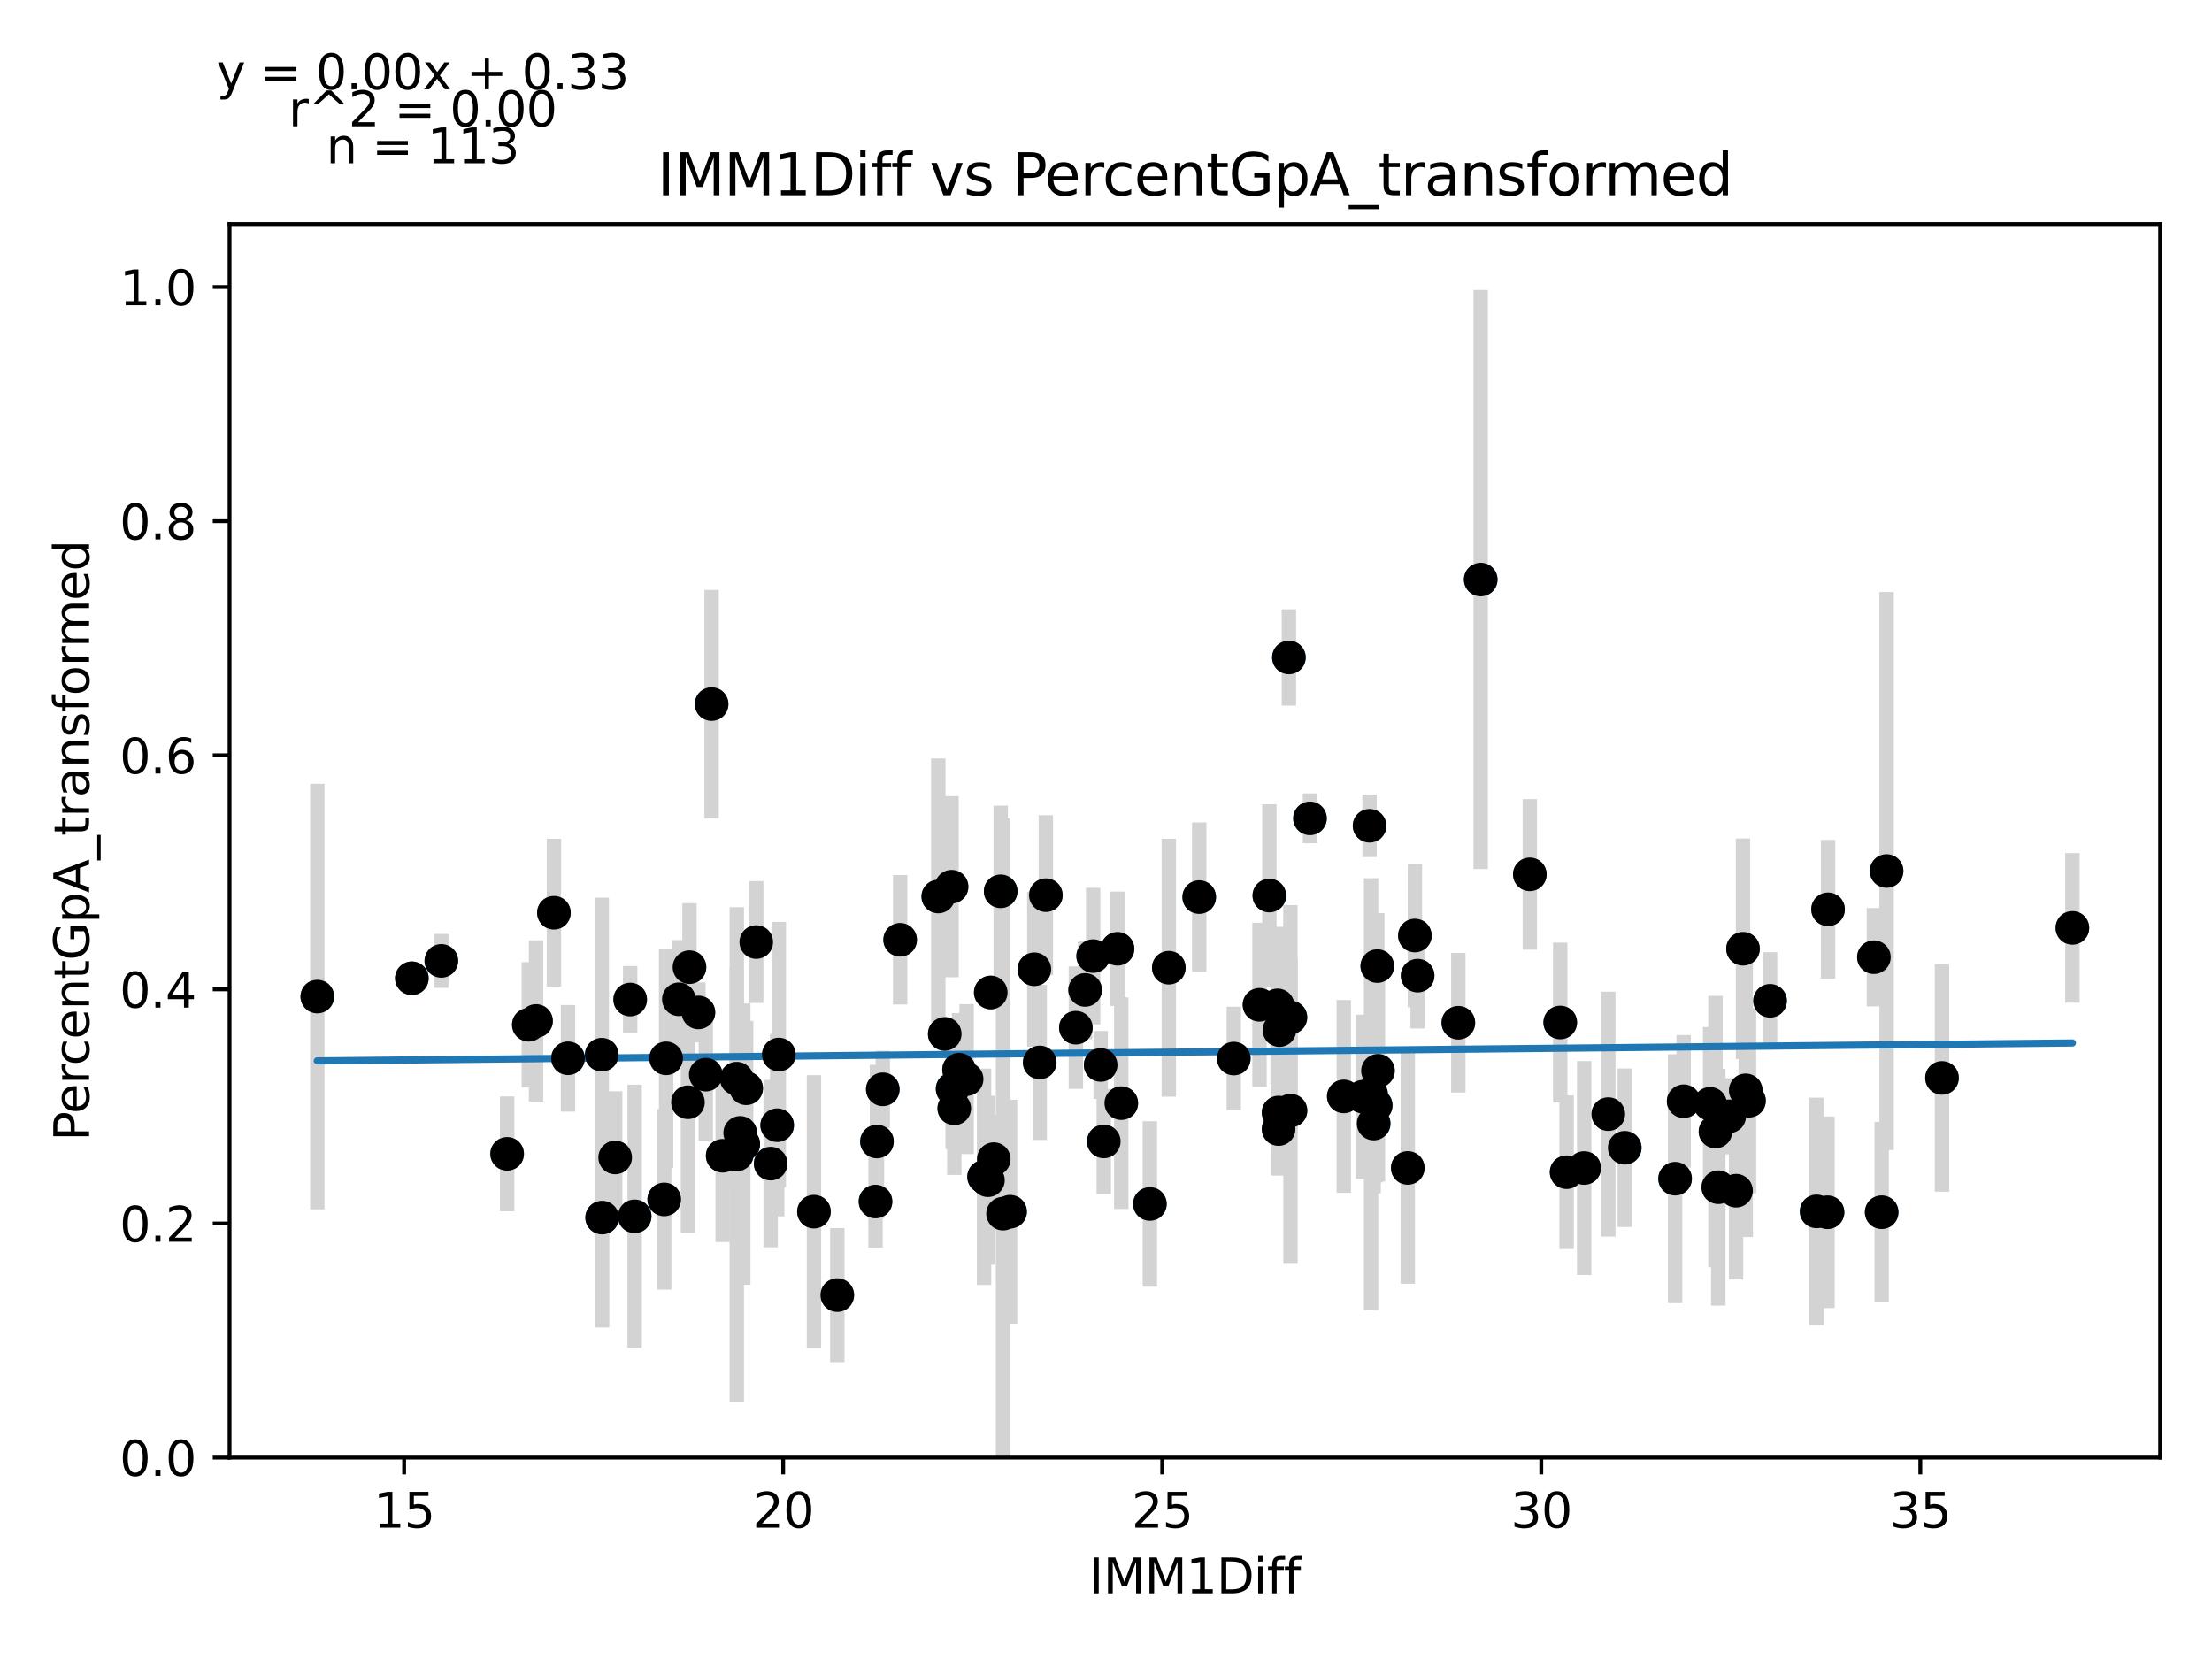 <?xml version="1.0" encoding="utf-8" standalone="no"?>
<!DOCTYPE svg PUBLIC "-//W3C//DTD SVG 1.1//EN"
  "http://www.w3.org/Graphics/SVG/1.1/DTD/svg11.dtd">
<svg xmlns:xlink="http://www.w3.org/1999/xlink" width="460.8pt" height="345.6pt" viewBox="0 0 460.8 345.6" xmlns="http://www.w3.org/2000/svg" version="1.1">
 <defs>
  <style type="text/css">*{stroke-linejoin: round; stroke-linecap: butt}</style>
 </defs>
 <g id="figure_1">
  <g id="patch_1">
   <path d="M 0 345.6 
L 460.8 345.6 
L 460.8 0 
L 0 0 
z
" style="fill: #ffffff"/>
  </g>
  <g id="axes_1">
   <g id="patch_2">
    <path d="M 47.821 303.64 
L 450 303.64 
L 450 46.676 
L 47.821 46.676 
z
" style="fill: #ffffff"/>
   </g>
   <g id="PathCollection_1">
    <defs>
     <path id="mcb739fa19a" d="M 0 3 
C 0.796 3 1.559 2.684 2.121 2.121 
C 2.684 1.559 3 0.796 3 0 
C 3 -0.796 2.684 -1.559 2.121 -2.121 
C 1.559 -2.684 0.796 -3 0 -3 
C -0.796 -3 -1.559 -2.684 -2.121 -2.121 
C -2.684 -1.559 -3 -0.796 -3 0 
C -3 0.796 -2.684 1.559 -2.121 2.121 
C -1.559 2.684 -0.796 3 0 3 
z
" style="stroke: #1f77b4"/>
    </defs>
    <g clip-path="url(#p8cf59cdae3)">
     <use xlink:href="#mcb739fa19a" x="85.796" y="203.792" style="fill: #1f77b4; stroke: #1f77b4"/>
     <use xlink:href="#mcb739fa19a" x="233.584" y="229.808" style="fill: #1f77b4; stroke: #1f77b4"/>
     <use xlink:href="#mcb739fa19a" x="111.664" y="212.684" style="fill: #1f77b4; stroke: #1f77b4"/>
     <use xlink:href="#mcb739fa19a" x="196.803" y="215.384" style="fill: #1f77b4; stroke: #1f77b4"/>
     <use xlink:href="#mcb739fa19a" x="243.486" y="201.589" style="fill: #1f77b4; stroke: #1f77b4"/>
     <use xlink:href="#mcb739fa19a" x="229.288" y="221.85" style="fill: #1f77b4; stroke: #1f77b4"/>
     <use xlink:href="#mcb739fa19a" x="217.87" y="186.483" style="fill: #1f77b4; stroke: #1f77b4"/>
     <use xlink:href="#mcb739fa19a" x="266.354" y="231.762" style="fill: #1f77b4; stroke: #1f77b4"/>
     <use xlink:href="#mcb739fa19a" x="272.892" y="170.481" style="fill: #1f77b4; stroke: #1f77b4"/>
     <use xlink:href="#mcb739fa19a" x="360.226" y="232.55" style="fill: #1f77b4; stroke: #1f77b4"/>
     <use xlink:href="#mcb739fa19a" x="91.939" y="200.171" style="fill: #1f77b4; stroke: #1f77b4"/>
     <use xlink:href="#mcb739fa19a" x="285.305" y="172.026" style="fill: #1f77b4; stroke: #1f77b4"/>
     <use xlink:href="#mcb739fa19a" x="266.148" y="209.441" style="fill: #1f77b4; stroke: #1f77b4"/>
     <use xlink:href="#mcb739fa19a" x="131.279" y="208.222" style="fill: #1f77b4; stroke: #1f77b4"/>
     <use xlink:href="#mcb739fa19a" x="110.164" y="213.478" style="fill: #1f77b4; stroke: #1f77b4"/>
     <use xlink:href="#mcb739fa19a" x="66.102" y="207.606" style="fill: #1f77b4; stroke: #1f77b4"/>
     <use xlink:href="#mcb739fa19a" x="294.749" y="194.889" style="fill: #1f77b4; stroke: #1f77b4"/>
     <use xlink:href="#mcb739fa19a" x="390.374" y="199.405" style="fill: #1f77b4; stroke: #1f77b4"/>
     <use xlink:href="#mcb739fa19a" x="154.841" y="238.345" style="fill: #1f77b4; stroke: #1f77b4"/>
     <use xlink:href="#mcb739fa19a" x="128.152" y="241.121" style="fill: #1f77b4; stroke: #1f77b4"/>
     <use xlink:href="#mcb739fa19a" x="198.224" y="184.719" style="fill: #1f77b4; stroke: #1f77b4"/>
     <use xlink:href="#mcb739fa19a" x="145.492" y="210.907" style="fill: #1f77b4; stroke: #1f77b4"/>
     <use xlink:href="#mcb739fa19a" x="325.024" y="213.003" style="fill: #1f77b4; stroke: #1f77b4"/>
     <use xlink:href="#mcb739fa19a" x="266.354" y="235.203" style="fill: #1f77b4; stroke: #1f77b4"/>
     <use xlink:href="#mcb739fa19a" x="148.24" y="146.677" style="fill: #1f77b4; stroke: #1f77b4"/>
     <use xlink:href="#mcb739fa19a" x="141.418" y="208.172" style="fill: #1f77b4; stroke: #1f77b4"/>
     <use xlink:href="#mcb739fa19a" x="143.313" y="229.622" style="fill: #1f77b4; stroke: #1f77b4"/>
     <use xlink:href="#mcb739fa19a" x="105.647" y="240.366" style="fill: #1f77b4; stroke: #1f77b4"/>
     <use xlink:href="#mcb739fa19a" x="357.951" y="247.32" style="fill: #1f77b4; stroke: #1f77b4"/>
     <use xlink:href="#mcb739fa19a" x="115.391" y="190.142" style="fill: #1f77b4; stroke: #1f77b4"/>
     <use xlink:href="#mcb739fa19a" x="207.02" y="241.467" style="fill: #1f77b4; stroke: #1f77b4"/>
     <use xlink:href="#mcb739fa19a" x="160.543" y="242.399" style="fill: #1f77b4; stroke: #1f77b4"/>
     <use xlink:href="#mcb739fa19a" x="162.248" y="219.679" style="fill: #1f77b4; stroke: #1f77b4"/>
     <use xlink:href="#mcb739fa19a" x="150.546" y="240.768" style="fill: #1f77b4; stroke: #1f77b4"/>
     <use xlink:href="#mcb739fa19a" x="208.458" y="185.677" style="fill: #1f77b4; stroke: #1f77b4"/>
     <use xlink:href="#mcb739fa19a" x="356.246" y="229.953" style="fill: #1f77b4; stroke: #1f77b4"/>
     <use xlink:href="#mcb739fa19a" x="132.21" y="253.382" style="fill: #1f77b4; stroke: #1f77b4"/>
     <use xlink:href="#mcb739fa19a" x="183.9" y="226.929" style="fill: #1f77b4; stroke: #1f77b4"/>
     <use xlink:href="#mcb739fa19a" x="268.817" y="211.94" style="fill: #1f77b4; stroke: #1f77b4"/>
     <use xlink:href="#mcb739fa19a" x="125.435" y="253.646" style="fill: #1f77b4; stroke: #1f77b4"/>
     <use xlink:href="#mcb739fa19a" x="268.501" y="136.962" style="fill: #1f77b4; stroke: #1f77b4"/>
     <use xlink:href="#mcb739fa19a" x="380.819" y="189.428" style="fill: #1f77b4; stroke: #1f77b4"/>
     <use xlink:href="#mcb739fa19a" x="326.35" y="244.191" style="fill: #1f77b4; stroke: #1f77b4"/>
     <use xlink:href="#mcb739fa19a" x="155.441" y="226.709" style="fill: #1f77b4; stroke: #1f77b4"/>
     <use xlink:href="#mcb739fa19a" x="286.584" y="230.267" style="fill: #1f77b4; stroke: #1f77b4"/>
     <use xlink:href="#mcb739fa19a" x="154.194" y="235.993" style="fill: #1f77b4; stroke: #1f77b4"/>
     <use xlink:href="#mcb739fa19a" x="380.709" y="252.534" style="fill: #1f77b4; stroke: #1f77b4"/>
     <use xlink:href="#mcb739fa19a" x="198.445" y="226.841" style="fill: #1f77b4; stroke: #1f77b4"/>
     <use xlink:href="#mcb739fa19a" x="357.367" y="235.72" style="fill: #1f77b4; stroke: #1f77b4"/>
     <use xlink:href="#mcb739fa19a" x="201.367" y="224.803" style="fill: #1f77b4; stroke: #1f77b4"/>
     <use xlink:href="#mcb739fa19a" x="264.427" y="186.566" style="fill: #1f77b4; stroke: #1f77b4"/>
     <use xlink:href="#mcb739fa19a" x="363.1" y="197.646" style="fill: #1f77b4; stroke: #1f77b4"/>
     <use xlink:href="#mcb739fa19a" x="187.516" y="195.771" style="fill: #1f77b4; stroke: #1f77b4"/>
     <use xlink:href="#mcb739fa19a" x="157.542" y="196.247" style="fill: #1f77b4; stroke: #1f77b4"/>
     <use xlink:href="#mcb739fa19a" x="249.819" y="186.882" style="fill: #1f77b4; stroke: #1f77b4"/>
     <use xlink:href="#mcb739fa19a" x="138.764" y="220.471" style="fill: #1f77b4; stroke: #1f77b4"/>
     <use xlink:href="#mcb739fa19a" x="308.457" y="120.728" style="fill: #1f77b4; stroke: #1f77b4"/>
     <use xlink:href="#mcb739fa19a" x="174.424" y="269.792" style="fill: #1f77b4; stroke: #1f77b4"/>
     <use xlink:href="#mcb739fa19a" x="161.901" y="234.402" style="fill: #1f77b4; stroke: #1f77b4"/>
     <use xlink:href="#mcb739fa19a" x="279.935" y="228.406" style="fill: #1f77b4; stroke: #1f77b4"/>
     <use xlink:href="#mcb739fa19a" x="232.794" y="197.651" style="fill: #1f77b4; stroke: #1f77b4"/>
     <use xlink:href="#mcb739fa19a" x="147.024" y="223.872" style="fill: #1f77b4; stroke: #1f77b4"/>
     <use xlink:href="#mcb739fa19a" x="364.347" y="229.304" style="fill: #1f77b4; stroke: #1f77b4"/>
     <use xlink:href="#mcb739fa19a" x="118.329" y="220.46" style="fill: #1f77b4; stroke: #1f77b4"/>
     <use xlink:href="#mcb739fa19a" x="350.734" y="229.412" style="fill: #1f77b4; stroke: #1f77b4"/>
     <use xlink:href="#mcb739fa19a" x="361.647" y="248.042" style="fill: #1f77b4; stroke: #1f77b4"/>
     <use xlink:href="#mcb739fa19a" x="153.467" y="224.704" style="fill: #1f77b4; stroke: #1f77b4"/>
     <use xlink:href="#mcb739fa19a" x="287.058" y="223.063" style="fill: #1f77b4; stroke: #1f77b4"/>
     <use xlink:href="#mcb739fa19a" x="431.719" y="193.297" style="fill: #1f77b4; stroke: #1f77b4"/>
     <use xlink:href="#mcb739fa19a" x="393.011" y="181.447" style="fill: #1f77b4; stroke: #1f77b4"/>
     <use xlink:href="#mcb739fa19a" x="210.416" y="252.422" style="fill: #1f77b4; stroke: #1f77b4"/>
     <use xlink:href="#mcb739fa19a" x="153.483" y="240.502" style="fill: #1f77b4; stroke: #1f77b4"/>
     <use xlink:href="#mcb739fa19a" x="199.787" y="222.838" style="fill: #1f77b4; stroke: #1f77b4"/>
     <use xlink:href="#mcb739fa19a" x="125.356" y="219.712" style="fill: #1f77b4; stroke: #1f77b4"/>
     <use xlink:href="#mcb739fa19a" x="318.691" y="182.144" style="fill: #1f77b4; stroke: #1f77b4"/>
     <use xlink:href="#mcb739fa19a" x="224.124" y="214.087" style="fill: #1f77b4; stroke: #1f77b4"/>
     <use xlink:href="#mcb739fa19a" x="182.384" y="250.302" style="fill: #1f77b4; stroke: #1f77b4"/>
     <use xlink:href="#mcb739fa19a" x="363.668" y="227.14" style="fill: #1f77b4; stroke: #1f77b4"/>
     <use xlink:href="#mcb739fa19a" x="227.725" y="199.173" style="fill: #1f77b4; stroke: #1f77b4"/>
     <use xlink:href="#mcb739fa19a" x="348.95" y="245.543" style="fill: #1f77b4; stroke: #1f77b4"/>
     <use xlink:href="#mcb739fa19a" x="169.56" y="252.411" style="fill: #1f77b4; stroke: #1f77b4"/>
     <use xlink:href="#mcb739fa19a" x="206.389" y="206.752" style="fill: #1f77b4; stroke: #1f77b4"/>
     <use xlink:href="#mcb739fa19a" x="204.999" y="245.15" style="fill: #1f77b4; stroke: #1f77b4"/>
     <use xlink:href="#mcb739fa19a" x="239.538" y="250.805" style="fill: #1f77b4; stroke: #1f77b4"/>
     <use xlink:href="#mcb739fa19a" x="266.527" y="214.59" style="fill: #1f77b4; stroke: #1f77b4"/>
     <use xlink:href="#mcb739fa19a" x="330.014" y="243.318" style="fill: #1f77b4; stroke: #1f77b4"/>
     <use xlink:href="#mcb739fa19a" x="208.947" y="252.823" style="fill: #1f77b4; stroke: #1f77b4"/>
     <use xlink:href="#mcb739fa19a" x="391.985" y="252.525" style="fill: #1f77b4; stroke: #1f77b4"/>
     <use xlink:href="#mcb739fa19a" x="182.684" y="237.801" style="fill: #1f77b4; stroke: #1f77b4"/>
     <use xlink:href="#mcb739fa19a" x="229.936" y="237.783" style="fill: #1f77b4; stroke: #1f77b4"/>
     <use xlink:href="#mcb739fa19a" x="295.318" y="203.242" style="fill: #1f77b4; stroke: #1f77b4"/>
     <use xlink:href="#mcb739fa19a" x="195.46" y="186.76" style="fill: #1f77b4; stroke: #1f77b4"/>
     <use xlink:href="#mcb739fa19a" x="286.916" y="201.254" style="fill: #1f77b4; stroke: #1f77b4"/>
     <use xlink:href="#mcb739fa19a" x="285.621" y="227.942" style="fill: #1f77b4; stroke: #1f77b4"/>
     <use xlink:href="#mcb739fa19a" x="262.374" y="209.32" style="fill: #1f77b4; stroke: #1f77b4"/>
     <use xlink:href="#mcb739fa19a" x="215.47" y="201.913" style="fill: #1f77b4; stroke: #1f77b4"/>
     <use xlink:href="#mcb739fa19a" x="205.804" y="245.864" style="fill: #1f77b4; stroke: #1f77b4"/>
     <use xlink:href="#mcb739fa19a" x="283.947" y="228.465" style="fill: #1f77b4; stroke: #1f77b4"/>
     <use xlink:href="#mcb739fa19a" x="338.463" y="239.098" style="fill: #1f77b4; stroke: #1f77b4"/>
     <use xlink:href="#mcb739fa19a" x="257.02" y="220.517" style="fill: #1f77b4; stroke: #1f77b4"/>
     <use xlink:href="#mcb739fa19a" x="268.833" y="231.361" style="fill: #1f77b4; stroke: #1f77b4"/>
     <use xlink:href="#mcb739fa19a" x="138.37" y="249.862" style="fill: #1f77b4; stroke: #1f77b4"/>
     <use xlink:href="#mcb739fa19a" x="303.798" y="213.056" style="fill: #1f77b4; stroke: #1f77b4"/>
     <use xlink:href="#mcb739fa19a" x="368.738" y="208.485" style="fill: #1f77b4; stroke: #1f77b4"/>
     <use xlink:href="#mcb739fa19a" x="293.264" y="243.302" style="fill: #1f77b4; stroke: #1f77b4"/>
     <use xlink:href="#mcb739fa19a" x="226.051" y="206.221" style="fill: #1f77b4; stroke: #1f77b4"/>
     <use xlink:href="#mcb739fa19a" x="216.591" y="221.324" style="fill: #1f77b4; stroke: #1f77b4"/>
     <use xlink:href="#mcb739fa19a" x="286.158" y="234.053" style="fill: #1f77b4; stroke: #1f77b4"/>
     <use xlink:href="#mcb739fa19a" x="404.556" y="224.55" style="fill: #1f77b4; stroke: #1f77b4"/>
     <use xlink:href="#mcb739fa19a" x="378.435" y="252.354" style="fill: #1f77b4; stroke: #1f77b4"/>
     <use xlink:href="#mcb739fa19a" x="143.629" y="201.482" style="fill: #1f77b4; stroke: #1f77b4"/>
     <use xlink:href="#mcb739fa19a" x="335.036" y="232.09" style="fill: #1f77b4; stroke: #1f77b4"/>
     <use xlink:href="#mcb739fa19a" x="198.792" y="230.895" style="fill: #1f77b4; stroke: #1f77b4"/>
    </g>
   </g>
   <g id="matplotlib.axis_1">
    <g id="xtick_1">
     <g id="line2d_1">
      <defs>
       <path id="maaabd8f8df" d="M 0 0 
L 0 3.5 
" style="stroke: #000000; stroke-width: 0.8"/>
      </defs>
      <g>
       <use xlink:href="#maaabd8f8df" x="84.185" y="303.64" style="stroke: #000000; stroke-width: 0.8"/>
      </g>
     </g>
     <g id="text_1">
      <!-- 15 -->
      <g transform="translate(77.822 318.238)scale(0.1 -0.1)">
       <defs>
        <path id="DejaVuSans-31" d="M 794 531 
L 1825 531 
L 1825 4091 
L 703 3866 
L 703 4441 
L 1819 4666 
L 2450 4666 
L 2450 531 
L 3481 531 
L 3481 0 
L 794 0 
L 794 531 
z
" transform="scale(0.016)"/>
        <path id="DejaVuSans-35" d="M 691 4666 
L 3169 4666 
L 3169 4134 
L 1269 4134 
L 1269 2991 
Q 1406 3038 1543 3061 
Q 1681 3084 1819 3084 
Q 2600 3084 3056 2656 
Q 3513 2228 3513 1497 
Q 3513 744 3044 326 
Q 2575 -91 1722 -91 
Q 1428 -91 1123 -41 
Q 819 9 494 109 
L 494 744 
Q 775 591 1075 516 
Q 1375 441 1709 441 
Q 2250 441 2565 725 
Q 2881 1009 2881 1497 
Q 2881 1984 2565 2268 
Q 2250 2553 1709 2553 
Q 1456 2553 1204 2497 
Q 953 2441 691 2322 
L 691 4666 
z
" transform="scale(0.016)"/>
       </defs>
       <use xlink:href="#DejaVuSans-31"/>
       <use xlink:href="#DejaVuSans-35" x="63.623"/>
      </g>
     </g>
    </g>
    <g id="xtick_2">
     <g id="line2d_2">
      <g>
       <use xlink:href="#maaabd8f8df" x="163.148" y="303.64" style="stroke: #000000; stroke-width: 0.8"/>
      </g>
     </g>
     <g id="text_2">
      <!-- 20 -->
      <g transform="translate(156.786 318.238)scale(0.1 -0.1)">
       <defs>
        <path id="DejaVuSans-32" d="M 1228 531 
L 3431 531 
L 3431 0 
L 469 0 
L 469 531 
Q 828 903 1448 1529 
Q 2069 2156 2228 2338 
Q 2531 2678 2651 2914 
Q 2772 3150 2772 3378 
Q 2772 3750 2511 3984 
Q 2250 4219 1831 4219 
Q 1534 4219 1204 4116 
Q 875 4013 500 3803 
L 500 4441 
Q 881 4594 1212 4672 
Q 1544 4750 1819 4750 
Q 2544 4750 2975 4387 
Q 3406 4025 3406 3419 
Q 3406 3131 3298 2873 
Q 3191 2616 2906 2266 
Q 2828 2175 2409 1742 
Q 1991 1309 1228 531 
z
" transform="scale(0.016)"/>
        <path id="DejaVuSans-30" d="M 2034 4250 
Q 1547 4250 1301 3770 
Q 1056 3291 1056 2328 
Q 1056 1369 1301 889 
Q 1547 409 2034 409 
Q 2525 409 2770 889 
Q 3016 1369 3016 2328 
Q 3016 3291 2770 3770 
Q 2525 4250 2034 4250 
z
M 2034 4750 
Q 2819 4750 3233 4129 
Q 3647 3509 3647 2328 
Q 3647 1150 3233 529 
Q 2819 -91 2034 -91 
Q 1250 -91 836 529 
Q 422 1150 422 2328 
Q 422 3509 836 4129 
Q 1250 4750 2034 4750 
z
" transform="scale(0.016)"/>
       </defs>
       <use xlink:href="#DejaVuSans-32"/>
       <use xlink:href="#DejaVuSans-30" x="63.623"/>
      </g>
     </g>
    </g>
    <g id="xtick_3">
     <g id="line2d_3">
      <g>
       <use xlink:href="#maaabd8f8df" x="242.112" y="303.64" style="stroke: #000000; stroke-width: 0.8"/>
      </g>
     </g>
     <g id="text_3">
      <!-- 25 -->
      <g transform="translate(235.749 318.238)scale(0.1 -0.1)">
       <use xlink:href="#DejaVuSans-32"/>
       <use xlink:href="#DejaVuSans-35" x="63.623"/>
      </g>
     </g>
    </g>
    <g id="xtick_4">
     <g id="line2d_4">
      <g>
       <use xlink:href="#maaabd8f8df" x="321.075" y="303.64" style="stroke: #000000; stroke-width: 0.8"/>
      </g>
     </g>
     <g id="text_4">
      <!-- 30 -->
      <g transform="translate(314.713 318.238)scale(0.1 -0.1)">
       <defs>
        <path id="DejaVuSans-33" d="M 2597 2516 
Q 3050 2419 3304 2112 
Q 3559 1806 3559 1356 
Q 3559 666 3084 287 
Q 2609 -91 1734 -91 
Q 1441 -91 1130 -33 
Q 819 25 488 141 
L 488 750 
Q 750 597 1062 519 
Q 1375 441 1716 441 
Q 2309 441 2620 675 
Q 2931 909 2931 1356 
Q 2931 1769 2642 2001 
Q 2353 2234 1838 2234 
L 1294 2234 
L 1294 2753 
L 1863 2753 
Q 2328 2753 2575 2939 
Q 2822 3125 2822 3475 
Q 2822 3834 2567 4026 
Q 2313 4219 1838 4219 
Q 1578 4219 1281 4162 
Q 984 4106 628 3988 
L 628 4550 
Q 988 4650 1302 4700 
Q 1616 4750 1894 4750 
Q 2613 4750 3031 4423 
Q 3450 4097 3450 3541 
Q 3450 3153 3228 2886 
Q 3006 2619 2597 2516 
z
" transform="scale(0.016)"/>
       </defs>
       <use xlink:href="#DejaVuSans-33"/>
       <use xlink:href="#DejaVuSans-30" x="63.623"/>
      </g>
     </g>
    </g>
    <g id="xtick_5">
     <g id="line2d_5">
      <g>
       <use xlink:href="#maaabd8f8df" x="400.039" y="303.64" style="stroke: #000000; stroke-width: 0.8"/>
      </g>
     </g>
     <g id="text_5">
      <!-- 35 -->
      <g transform="translate(393.676 318.238)scale(0.1 -0.1)">
       <use xlink:href="#DejaVuSans-33"/>
       <use xlink:href="#DejaVuSans-35" x="63.623"/>
      </g>
     </g>
    </g>
    <g id="text_6">
     <!-- IMM1Diff -->
     <g transform="translate(226.867 331.917)scale(0.1 -0.1)">
      <defs>
       <path id="DejaVuSans-49" d="M 628 4666 
L 1259 4666 
L 1259 0 
L 628 0 
L 628 4666 
z
" transform="scale(0.016)"/>
       <path id="DejaVuSans-4d" d="M 628 4666 
L 1569 4666 
L 2759 1491 
L 3956 4666 
L 4897 4666 
L 4897 0 
L 4281 0 
L 4281 4097 
L 3078 897 
L 2444 897 
L 1241 4097 
L 1241 0 
L 628 0 
L 628 4666 
z
" transform="scale(0.016)"/>
       <path id="DejaVuSans-44" d="M 1259 4147 
L 1259 519 
L 2022 519 
Q 2988 519 3436 956 
Q 3884 1394 3884 2338 
Q 3884 3275 3436 3711 
Q 2988 4147 2022 4147 
L 1259 4147 
z
M 628 4666 
L 1925 4666 
Q 3281 4666 3915 4102 
Q 4550 3538 4550 2338 
Q 4550 1131 3912 565 
Q 3275 0 1925 0 
L 628 0 
L 628 4666 
z
" transform="scale(0.016)"/>
       <path id="DejaVuSans-69" d="M 603 3500 
L 1178 3500 
L 1178 0 
L 603 0 
L 603 3500 
z
M 603 4863 
L 1178 4863 
L 1178 4134 
L 603 4134 
L 603 4863 
z
" transform="scale(0.016)"/>
       <path id="DejaVuSans-66" d="M 2375 4863 
L 2375 4384 
L 1825 4384 
Q 1516 4384 1395 4259 
Q 1275 4134 1275 3809 
L 1275 3500 
L 2222 3500 
L 2222 3053 
L 1275 3053 
L 1275 0 
L 697 0 
L 697 3053 
L 147 3053 
L 147 3500 
L 697 3500 
L 697 3744 
Q 697 4328 969 4595 
Q 1241 4863 1831 4863 
L 2375 4863 
z
" transform="scale(0.016)"/>
      </defs>
      <use xlink:href="#DejaVuSans-49"/>
      <use xlink:href="#DejaVuSans-4d" x="29.492"/>
      <use xlink:href="#DejaVuSans-4d" x="115.771"/>
      <use xlink:href="#DejaVuSans-31" x="202.051"/>
      <use xlink:href="#DejaVuSans-44" x="265.674"/>
      <use xlink:href="#DejaVuSans-69" x="342.676"/>
      <use xlink:href="#DejaVuSans-66" x="370.459"/>
      <use xlink:href="#DejaVuSans-66" x="405.664"/>
     </g>
    </g>
   </g>
   <g id="matplotlib.axis_2">
    <g id="ytick_1">
     <g id="line2d_6">
      <defs>
       <path id="maca637fb25" d="M 0 0 
L -3.5 0 
" style="stroke: #000000; stroke-width: 0.8"/>
      </defs>
      <g>
       <use xlink:href="#maca637fb25" x="47.821" y="303.64" style="stroke: #000000; stroke-width: 0.8"/>
      </g>
     </g>
     <g id="text_7">
      <!-- 0.0 -->
      <g transform="translate(24.918 307.439)scale(0.1 -0.1)">
       <defs>
        <path id="DejaVuSans-2e" d="M 684 794 
L 1344 794 
L 1344 0 
L 684 0 
L 684 794 
z
" transform="scale(0.016)"/>
       </defs>
       <use xlink:href="#DejaVuSans-30"/>
       <use xlink:href="#DejaVuSans-2e" x="63.623"/>
       <use xlink:href="#DejaVuSans-30" x="95.41"/>
      </g>
     </g>
    </g>
    <g id="ytick_2">
     <g id="line2d_7">
      <g>
       <use xlink:href="#maca637fb25" x="47.821" y="254.873" style="stroke: #000000; stroke-width: 0.8"/>
      </g>
     </g>
     <g id="text_8">
      <!-- 0.2 -->
      <g transform="translate(24.918 258.672)scale(0.1 -0.1)">
       <use xlink:href="#DejaVuSans-30"/>
       <use xlink:href="#DejaVuSans-2e" x="63.623"/>
       <use xlink:href="#DejaVuSans-32" x="95.41"/>
      </g>
     </g>
    </g>
    <g id="ytick_3">
     <g id="line2d_8">
      <g>
       <use xlink:href="#maca637fb25" x="47.821" y="206.105" style="stroke: #000000; stroke-width: 0.8"/>
      </g>
     </g>
     <g id="text_9">
      <!-- 0.4 -->
      <g transform="translate(24.918 209.904)scale(0.1 -0.1)">
       <defs>
        <path id="DejaVuSans-34" d="M 2419 4116 
L 825 1625 
L 2419 1625 
L 2419 4116 
z
M 2253 4666 
L 3047 4666 
L 3047 1625 
L 3713 1625 
L 3713 1100 
L 3047 1100 
L 3047 0 
L 2419 0 
L 2419 1100 
L 313 1100 
L 313 1709 
L 2253 4666 
z
" transform="scale(0.016)"/>
       </defs>
       <use xlink:href="#DejaVuSans-30"/>
       <use xlink:href="#DejaVuSans-2e" x="63.623"/>
       <use xlink:href="#DejaVuSans-34" x="95.41"/>
      </g>
     </g>
    </g>
    <g id="ytick_4">
     <g id="line2d_9">
      <g>
       <use xlink:href="#maca637fb25" x="47.821" y="157.338" style="stroke: #000000; stroke-width: 0.8"/>
      </g>
     </g>
     <g id="text_10">
      <!-- 0.6 -->
      <g transform="translate(24.918 161.137)scale(0.1 -0.1)">
       <defs>
        <path id="DejaVuSans-36" d="M 2113 2584 
Q 1688 2584 1439 2293 
Q 1191 2003 1191 1497 
Q 1191 994 1439 701 
Q 1688 409 2113 409 
Q 2538 409 2786 701 
Q 3034 994 3034 1497 
Q 3034 2003 2786 2293 
Q 2538 2584 2113 2584 
z
M 3366 4563 
L 3366 3988 
Q 3128 4100 2886 4159 
Q 2644 4219 2406 4219 
Q 1781 4219 1451 3797 
Q 1122 3375 1075 2522 
Q 1259 2794 1537 2939 
Q 1816 3084 2150 3084 
Q 2853 3084 3261 2657 
Q 3669 2231 3669 1497 
Q 3669 778 3244 343 
Q 2819 -91 2113 -91 
Q 1303 -91 875 529 
Q 447 1150 447 2328 
Q 447 3434 972 4092 
Q 1497 4750 2381 4750 
Q 2619 4750 2861 4703 
Q 3103 4656 3366 4563 
z
" transform="scale(0.016)"/>
       </defs>
       <use xlink:href="#DejaVuSans-30"/>
       <use xlink:href="#DejaVuSans-2e" x="63.623"/>
       <use xlink:href="#DejaVuSans-36" x="95.41"/>
      </g>
     </g>
    </g>
    <g id="ytick_5">
     <g id="line2d_10">
      <g>
       <use xlink:href="#maca637fb25" x="47.821" y="108.57" style="stroke: #000000; stroke-width: 0.8"/>
      </g>
     </g>
     <g id="text_11">
      <!-- 0.8 -->
      <g transform="translate(24.918 112.369)scale(0.1 -0.1)">
       <defs>
        <path id="DejaVuSans-38" d="M 2034 2216 
Q 1584 2216 1326 1975 
Q 1069 1734 1069 1313 
Q 1069 891 1326 650 
Q 1584 409 2034 409 
Q 2484 409 2743 651 
Q 3003 894 3003 1313 
Q 3003 1734 2745 1975 
Q 2488 2216 2034 2216 
z
M 1403 2484 
Q 997 2584 770 2862 
Q 544 3141 544 3541 
Q 544 4100 942 4425 
Q 1341 4750 2034 4750 
Q 2731 4750 3128 4425 
Q 3525 4100 3525 3541 
Q 3525 3141 3298 2862 
Q 3072 2584 2669 2484 
Q 3125 2378 3379 2068 
Q 3634 1759 3634 1313 
Q 3634 634 3220 271 
Q 2806 -91 2034 -91 
Q 1263 -91 848 271 
Q 434 634 434 1313 
Q 434 1759 690 2068 
Q 947 2378 1403 2484 
z
M 1172 3481 
Q 1172 3119 1398 2916 
Q 1625 2713 2034 2713 
Q 2441 2713 2670 2916 
Q 2900 3119 2900 3481 
Q 2900 3844 2670 4047 
Q 2441 4250 2034 4250 
Q 1625 4250 1398 4047 
Q 1172 3844 1172 3481 
z
" transform="scale(0.016)"/>
       </defs>
       <use xlink:href="#DejaVuSans-30"/>
       <use xlink:href="#DejaVuSans-2e" x="63.623"/>
       <use xlink:href="#DejaVuSans-38" x="95.41"/>
      </g>
     </g>
    </g>
    <g id="ytick_6">
     <g id="line2d_11">
      <g>
       <use xlink:href="#maca637fb25" x="47.821" y="59.803" style="stroke: #000000; stroke-width: 0.8"/>
      </g>
     </g>
     <g id="text_12">
      <!-- 1.0 -->
      <g transform="translate(24.918 63.602)scale(0.1 -0.1)">
       <use xlink:href="#DejaVuSans-31"/>
       <use xlink:href="#DejaVuSans-2e" x="63.623"/>
       <use xlink:href="#DejaVuSans-30" x="95.41"/>
      </g>
     </g>
    </g>
    <g id="text_13">
     <!-- PercentGpA_transformed -->
     <g transform="translate(18.56 237.696)rotate(-90)scale(0.1 -0.1)">
      <defs>
       <path id="DejaVuSans-50" d="M 1259 4147 
L 1259 2394 
L 2053 2394 
Q 2494 2394 2734 2622 
Q 2975 2850 2975 3272 
Q 2975 3691 2734 3919 
Q 2494 4147 2053 4147 
L 1259 4147 
z
M 628 4666 
L 2053 4666 
Q 2838 4666 3239 4311 
Q 3641 3956 3641 3272 
Q 3641 2581 3239 2228 
Q 2838 1875 2053 1875 
L 1259 1875 
L 1259 0 
L 628 0 
L 628 4666 
z
" transform="scale(0.016)"/>
       <path id="DejaVuSans-65" d="M 3597 1894 
L 3597 1613 
L 953 1613 
Q 991 1019 1311 708 
Q 1631 397 2203 397 
Q 2534 397 2845 478 
Q 3156 559 3463 722 
L 3463 178 
Q 3153 47 2828 -22 
Q 2503 -91 2169 -91 
Q 1331 -91 842 396 
Q 353 884 353 1716 
Q 353 2575 817 3079 
Q 1281 3584 2069 3584 
Q 2775 3584 3186 3129 
Q 3597 2675 3597 1894 
z
M 3022 2063 
Q 3016 2534 2758 2815 
Q 2500 3097 2075 3097 
Q 1594 3097 1305 2825 
Q 1016 2553 972 2059 
L 3022 2063 
z
" transform="scale(0.016)"/>
       <path id="DejaVuSans-72" d="M 2631 2963 
Q 2534 3019 2420 3045 
Q 2306 3072 2169 3072 
Q 1681 3072 1420 2755 
Q 1159 2438 1159 1844 
L 1159 0 
L 581 0 
L 581 3500 
L 1159 3500 
L 1159 2956 
Q 1341 3275 1631 3429 
Q 1922 3584 2338 3584 
Q 2397 3584 2469 3576 
Q 2541 3569 2628 3553 
L 2631 2963 
z
" transform="scale(0.016)"/>
       <path id="DejaVuSans-63" d="M 3122 3366 
L 3122 2828 
Q 2878 2963 2633 3030 
Q 2388 3097 2138 3097 
Q 1578 3097 1268 2742 
Q 959 2388 959 1747 
Q 959 1106 1268 751 
Q 1578 397 2138 397 
Q 2388 397 2633 464 
Q 2878 531 3122 666 
L 3122 134 
Q 2881 22 2623 -34 
Q 2366 -91 2075 -91 
Q 1284 -91 818 406 
Q 353 903 353 1747 
Q 353 2603 823 3093 
Q 1294 3584 2113 3584 
Q 2378 3584 2631 3529 
Q 2884 3475 3122 3366 
z
" transform="scale(0.016)"/>
       <path id="DejaVuSans-6e" d="M 3513 2113 
L 3513 0 
L 2938 0 
L 2938 2094 
Q 2938 2591 2744 2837 
Q 2550 3084 2163 3084 
Q 1697 3084 1428 2787 
Q 1159 2491 1159 1978 
L 1159 0 
L 581 0 
L 581 3500 
L 1159 3500 
L 1159 2956 
Q 1366 3272 1645 3428 
Q 1925 3584 2291 3584 
Q 2894 3584 3203 3211 
Q 3513 2838 3513 2113 
z
" transform="scale(0.016)"/>
       <path id="DejaVuSans-74" d="M 1172 4494 
L 1172 3500 
L 2356 3500 
L 2356 3053 
L 1172 3053 
L 1172 1153 
Q 1172 725 1289 603 
Q 1406 481 1766 481 
L 2356 481 
L 2356 0 
L 1766 0 
Q 1100 0 847 248 
Q 594 497 594 1153 
L 594 3053 
L 172 3053 
L 172 3500 
L 594 3500 
L 594 4494 
L 1172 4494 
z
" transform="scale(0.016)"/>
       <path id="DejaVuSans-47" d="M 3809 666 
L 3809 1919 
L 2778 1919 
L 2778 2438 
L 4434 2438 
L 4434 434 
Q 4069 175 3628 42 
Q 3188 -91 2688 -91 
Q 1594 -91 976 548 
Q 359 1188 359 2328 
Q 359 3472 976 4111 
Q 1594 4750 2688 4750 
Q 3144 4750 3555 4637 
Q 3966 4525 4313 4306 
L 4313 3634 
Q 3963 3931 3569 4081 
Q 3175 4231 2741 4231 
Q 1884 4231 1454 3753 
Q 1025 3275 1025 2328 
Q 1025 1384 1454 906 
Q 1884 428 2741 428 
Q 3075 428 3337 486 
Q 3600 544 3809 666 
z
" transform="scale(0.016)"/>
       <path id="DejaVuSans-70" d="M 1159 525 
L 1159 -1331 
L 581 -1331 
L 581 3500 
L 1159 3500 
L 1159 2969 
Q 1341 3281 1617 3432 
Q 1894 3584 2278 3584 
Q 2916 3584 3314 3078 
Q 3713 2572 3713 1747 
Q 3713 922 3314 415 
Q 2916 -91 2278 -91 
Q 1894 -91 1617 61 
Q 1341 213 1159 525 
z
M 3116 1747 
Q 3116 2381 2855 2742 
Q 2594 3103 2138 3103 
Q 1681 3103 1420 2742 
Q 1159 2381 1159 1747 
Q 1159 1113 1420 752 
Q 1681 391 2138 391 
Q 2594 391 2855 752 
Q 3116 1113 3116 1747 
z
" transform="scale(0.016)"/>
       <path id="DejaVuSans-41" d="M 2188 4044 
L 1331 1722 
L 3047 1722 
L 2188 4044 
z
M 1831 4666 
L 2547 4666 
L 4325 0 
L 3669 0 
L 3244 1197 
L 1141 1197 
L 716 0 
L 50 0 
L 1831 4666 
z
" transform="scale(0.016)"/>
       <path id="DejaVuSans-5f" d="M 3263 -1063 
L 3263 -1509 
L -63 -1509 
L -63 -1063 
L 3263 -1063 
z
" transform="scale(0.016)"/>
       <path id="DejaVuSans-61" d="M 2194 1759 
Q 1497 1759 1228 1600 
Q 959 1441 959 1056 
Q 959 750 1161 570 
Q 1363 391 1709 391 
Q 2188 391 2477 730 
Q 2766 1069 2766 1631 
L 2766 1759 
L 2194 1759 
z
M 3341 1997 
L 3341 0 
L 2766 0 
L 2766 531 
Q 2569 213 2275 61 
Q 1981 -91 1556 -91 
Q 1019 -91 701 211 
Q 384 513 384 1019 
Q 384 1609 779 1909 
Q 1175 2209 1959 2209 
L 2766 2209 
L 2766 2266 
Q 2766 2663 2505 2880 
Q 2244 3097 1772 3097 
Q 1472 3097 1187 3025 
Q 903 2953 641 2809 
L 641 3341 
Q 956 3463 1253 3523 
Q 1550 3584 1831 3584 
Q 2591 3584 2966 3190 
Q 3341 2797 3341 1997 
z
" transform="scale(0.016)"/>
       <path id="DejaVuSans-73" d="M 2834 3397 
L 2834 2853 
Q 2591 2978 2328 3040 
Q 2066 3103 1784 3103 
Q 1356 3103 1142 2972 
Q 928 2841 928 2578 
Q 928 2378 1081 2264 
Q 1234 2150 1697 2047 
L 1894 2003 
Q 2506 1872 2764 1633 
Q 3022 1394 3022 966 
Q 3022 478 2636 193 
Q 2250 -91 1575 -91 
Q 1294 -91 989 -36 
Q 684 19 347 128 
L 347 722 
Q 666 556 975 473 
Q 1284 391 1588 391 
Q 1994 391 2212 530 
Q 2431 669 2431 922 
Q 2431 1156 2273 1281 
Q 2116 1406 1581 1522 
L 1381 1569 
Q 847 1681 609 1914 
Q 372 2147 372 2553 
Q 372 3047 722 3315 
Q 1072 3584 1716 3584 
Q 2034 3584 2315 3537 
Q 2597 3491 2834 3397 
z
" transform="scale(0.016)"/>
       <path id="DejaVuSans-6f" d="M 1959 3097 
Q 1497 3097 1228 2736 
Q 959 2375 959 1747 
Q 959 1119 1226 758 
Q 1494 397 1959 397 
Q 2419 397 2687 759 
Q 2956 1122 2956 1747 
Q 2956 2369 2687 2733 
Q 2419 3097 1959 3097 
z
M 1959 3584 
Q 2709 3584 3137 3096 
Q 3566 2609 3566 1747 
Q 3566 888 3137 398 
Q 2709 -91 1959 -91 
Q 1206 -91 779 398 
Q 353 888 353 1747 
Q 353 2609 779 3096 
Q 1206 3584 1959 3584 
z
" transform="scale(0.016)"/>
       <path id="DejaVuSans-6d" d="M 3328 2828 
Q 3544 3216 3844 3400 
Q 4144 3584 4550 3584 
Q 5097 3584 5394 3201 
Q 5691 2819 5691 2113 
L 5691 0 
L 5113 0 
L 5113 2094 
Q 5113 2597 4934 2840 
Q 4756 3084 4391 3084 
Q 3944 3084 3684 2787 
Q 3425 2491 3425 1978 
L 3425 0 
L 2847 0 
L 2847 2094 
Q 2847 2600 2669 2842 
Q 2491 3084 2119 3084 
Q 1678 3084 1418 2786 
Q 1159 2488 1159 1978 
L 1159 0 
L 581 0 
L 581 3500 
L 1159 3500 
L 1159 2956 
Q 1356 3278 1631 3431 
Q 1906 3584 2284 3584 
Q 2666 3584 2933 3390 
Q 3200 3197 3328 2828 
z
" transform="scale(0.016)"/>
       <path id="DejaVuSans-64" d="M 2906 2969 
L 2906 4863 
L 3481 4863 
L 3481 0 
L 2906 0 
L 2906 525 
Q 2725 213 2448 61 
Q 2172 -91 1784 -91 
Q 1150 -91 751 415 
Q 353 922 353 1747 
Q 353 2572 751 3078 
Q 1150 3584 1784 3584 
Q 2172 3584 2448 3432 
Q 2725 3281 2906 2969 
z
M 947 1747 
Q 947 1113 1208 752 
Q 1469 391 1925 391 
Q 2381 391 2643 752 
Q 2906 1113 2906 1747 
Q 2906 2381 2643 2742 
Q 2381 3103 1925 3103 
Q 1469 3103 1208 2742 
Q 947 2381 947 1747 
z
" transform="scale(0.016)"/>
      </defs>
      <use xlink:href="#DejaVuSans-50"/>
      <use xlink:href="#DejaVuSans-65" x="56.678"/>
      <use xlink:href="#DejaVuSans-72" x="118.201"/>
      <use xlink:href="#DejaVuSans-63" x="157.064"/>
      <use xlink:href="#DejaVuSans-65" x="212.045"/>
      <use xlink:href="#DejaVuSans-6e" x="273.568"/>
      <use xlink:href="#DejaVuSans-74" x="336.947"/>
      <use xlink:href="#DejaVuSans-47" x="376.156"/>
      <use xlink:href="#DejaVuSans-70" x="453.646"/>
      <use xlink:href="#DejaVuSans-41" x="517.123"/>
      <use xlink:href="#DejaVuSans-5f" x="585.531"/>
      <use xlink:href="#DejaVuSans-74" x="635.531"/>
      <use xlink:href="#DejaVuSans-72" x="674.74"/>
      <use xlink:href="#DejaVuSans-61" x="715.854"/>
      <use xlink:href="#DejaVuSans-6e" x="777.133"/>
      <use xlink:href="#DejaVuSans-73" x="840.512"/>
      <use xlink:href="#DejaVuSans-66" x="892.611"/>
      <use xlink:href="#DejaVuSans-6f" x="927.816"/>
      <use xlink:href="#DejaVuSans-72" x="988.998"/>
      <use xlink:href="#DejaVuSans-6d" x="1028.361"/>
      <use xlink:href="#DejaVuSans-65" x="1125.773"/>
      <use xlink:href="#DejaVuSans-64" x="1187.297"/>
     </g>
    </g>
   </g>
   <g id="LineCollection_1">
    <path d="M 85.796 205.056 
L 85.796 202.527 
" clip-path="url(#p8cf59cdae3)" style="fill: none; stroke: #d3d3d3; stroke-width: 3"/>
    <path d="M 233.584 251.845 
L 233.584 207.772 
" clip-path="url(#p8cf59cdae3)" style="fill: none; stroke: #d3d3d3; stroke-width: 3"/>
    <path d="M 111.664 229.477 
L 111.664 195.891 
" clip-path="url(#p8cf59cdae3)" style="fill: none; stroke: #d3d3d3; stroke-width: 3"/>
    <path d="M 196.803 217.071 
L 196.803 213.696 
" clip-path="url(#p8cf59cdae3)" style="fill: none; stroke: #d3d3d3; stroke-width: 3"/>
    <path d="M 243.486 228.455 
L 243.486 174.723 
" clip-path="url(#p8cf59cdae3)" style="fill: none; stroke: #d3d3d3; stroke-width: 3"/>
    <path d="M 229.288 228.934 
L 229.288 214.765 
" clip-path="url(#p8cf59cdae3)" style="fill: none; stroke: #d3d3d3; stroke-width: 3"/>
    <path d="M 217.87 203.148 
L 217.87 169.818 
" clip-path="url(#p8cf59cdae3)" style="fill: none; stroke: #d3d3d3; stroke-width: 3"/>
    <path d="M 266.354 239.773 
L 266.354 223.75 
" clip-path="url(#p8cf59cdae3)" style="fill: none; stroke: #d3d3d3; stroke-width: 3"/>
    <path d="M 272.892 175.669 
L 272.892 165.292 
" clip-path="url(#p8cf59cdae3)" style="fill: none; stroke: #d3d3d3; stroke-width: 3"/>
    <path d="M 360.226 240.487 
L 360.226 224.613 
" clip-path="url(#p8cf59cdae3)" style="fill: none; stroke: #d3d3d3; stroke-width: 3"/>
    <path d="M 91.939 205.788 
L 91.939 194.554 
" clip-path="url(#p8cf59cdae3)" style="fill: none; stroke: #d3d3d3; stroke-width: 3"/>
    <path d="M 285.305 178.546 
L 285.305 165.506 
" clip-path="url(#p8cf59cdae3)" style="fill: none; stroke: #d3d3d3; stroke-width: 3"/>
    <path d="M 266.148 225.814 
L 266.148 193.068 
" clip-path="url(#p8cf59cdae3)" style="fill: none; stroke: #d3d3d3; stroke-width: 3"/>
    <path d="M 131.279 215.205 
L 131.279 201.24 
" clip-path="url(#p8cf59cdae3)" style="fill: none; stroke: #d3d3d3; stroke-width: 3"/>
    <path d="M 110.164 226.514 
L 110.164 200.443 
" clip-path="url(#p8cf59cdae3)" style="fill: none; stroke: #d3d3d3; stroke-width: 3"/>
    <path d="M 66.102 251.926 
L 66.102 163.287 
" clip-path="url(#p8cf59cdae3)" style="fill: none; stroke: #d3d3d3; stroke-width: 3"/>
    <path d="M 294.749 209.825 
L 294.749 179.953 
" clip-path="url(#p8cf59cdae3)" style="fill: none; stroke: #d3d3d3; stroke-width: 3"/>
    <path d="M 390.374 209.646 
L 390.374 189.164 
" clip-path="url(#p8cf59cdae3)" style="fill: none; stroke: #d3d3d3; stroke-width: 3"/>
    <path d="M 154.841 267.655 
L 154.841 209.034 
" clip-path="url(#p8cf59cdae3)" style="fill: none; stroke: #d3d3d3; stroke-width: 3"/>
    <path d="M 128.152 254.916 
L 128.152 227.326 
" clip-path="url(#p8cf59cdae3)" style="fill: none; stroke: #d3d3d3; stroke-width: 3"/>
    <path d="M 198.224 203.592 
L 198.224 165.846 
" clip-path="url(#p8cf59cdae3)" style="fill: none; stroke: #d3d3d3; stroke-width: 3"/>
    <path d="M 145.492 217.154 
L 145.492 204.66 
" clip-path="url(#p8cf59cdae3)" style="fill: none; stroke: #d3d3d3; stroke-width: 3"/>
    <path d="M 325.024 229.646 
L 325.024 196.36 
" clip-path="url(#p8cf59cdae3)" style="fill: none; stroke: #d3d3d3; stroke-width: 3"/>
    <path d="M 266.354 244.904 
L 266.354 225.502 
" clip-path="url(#p8cf59cdae3)" style="fill: none; stroke: #d3d3d3; stroke-width: 3"/>
    <path d="M 148.24 170.459 
L 148.24 122.896 
" clip-path="url(#p8cf59cdae3)" style="fill: none; stroke: #d3d3d3; stroke-width: 3"/>
    <path d="M 141.418 220.514 
L 141.418 195.829 
" clip-path="url(#p8cf59cdae3)" style="fill: none; stroke: #d3d3d3; stroke-width: 3"/>
    <path d="M 143.313 256.801 
L 143.313 202.444 
" clip-path="url(#p8cf59cdae3)" style="fill: none; stroke: #d3d3d3; stroke-width: 3"/>
    <path d="M 105.647 252.328 
L 105.647 228.404 
" clip-path="url(#p8cf59cdae3)" style="fill: none; stroke: #d3d3d3; stroke-width: 3"/>
    <path d="M 357.951 271.978 
L 357.951 222.662 
" clip-path="url(#p8cf59cdae3)" style="fill: none; stroke: #d3d3d3; stroke-width: 3"/>
    <path d="M 115.391 205.544 
L 115.391 174.74 
" clip-path="url(#p8cf59cdae3)" style="fill: none; stroke: #d3d3d3; stroke-width: 3"/>
    <path d="M 207.02 250.743 
L 207.02 232.191 
" clip-path="url(#p8cf59cdae3)" style="fill: none; stroke: #d3d3d3; stroke-width: 3"/>
    <path d="M 160.543 259.833 
L 160.543 224.966 
" clip-path="url(#p8cf59cdae3)" style="fill: none; stroke: #d3d3d3; stroke-width: 3"/>
    <path d="M 162.248 247.312 
L 162.248 192.047 
" clip-path="url(#p8cf59cdae3)" style="fill: none; stroke: #d3d3d3; stroke-width: 3"/>
    <path d="M 150.546 258.737 
L 150.546 222.799 
" clip-path="url(#p8cf59cdae3)" style="fill: none; stroke: #d3d3d3; stroke-width: 3"/>
    <path d="M 208.458 203.531 
L 208.458 167.824 
" clip-path="url(#p8cf59cdae3)" style="fill: none; stroke: #d3d3d3; stroke-width: 3"/>
    <path d="M 356.246 245.964 
L 356.246 213.943 
" clip-path="url(#p8cf59cdae3)" style="fill: none; stroke: #d3d3d3; stroke-width: 3"/>
    <path d="M 132.21 280.797 
L 132.21 225.967 
" clip-path="url(#p8cf59cdae3)" style="fill: none; stroke: #d3d3d3; stroke-width: 3"/>
    <path d="M 183.9 234.955 
L 183.9 218.904 
" clip-path="url(#p8cf59cdae3)" style="fill: none; stroke: #d3d3d3; stroke-width: 3"/>
    <path d="M 268.817 235.334 
L 268.817 188.546 
" clip-path="url(#p8cf59cdae3)" style="fill: none; stroke: #d3d3d3; stroke-width: 3"/>
    <path d="M 125.435 276.547 
L 125.435 230.745 
" clip-path="url(#p8cf59cdae3)" style="fill: none; stroke: #d3d3d3; stroke-width: 3"/>
    <path d="M 268.501 147 
L 268.501 126.923 
" clip-path="url(#p8cf59cdae3)" style="fill: none; stroke: #d3d3d3; stroke-width: 3"/>
    <path d="M 380.819 203.89 
L 380.819 174.966 
" clip-path="url(#p8cf59cdae3)" style="fill: none; stroke: #d3d3d3; stroke-width: 3"/>
    <path d="M 326.35 260.193 
L 326.35 228.188 
" clip-path="url(#p8cf59cdae3)" style="fill: none; stroke: #d3d3d3; stroke-width: 3"/>
    <path d="M 155.441 240.754 
L 155.441 212.664 
" clip-path="url(#p8cf59cdae3)" style="fill: none; stroke: #d3d3d3; stroke-width: 3"/>
    <path d="M 286.584 246.302 
L 286.584 214.232 
" clip-path="url(#p8cf59cdae3)" style="fill: none; stroke: #d3d3d3; stroke-width: 3"/>
    <path d="M 154.194 238.634 
L 154.194 233.351 
" clip-path="url(#p8cf59cdae3)" style="fill: none; stroke: #d3d3d3; stroke-width: 3"/>
    <path d="M 380.709 272.485 
L 380.709 232.584 
" clip-path="url(#p8cf59cdae3)" style="fill: none; stroke: #d3d3d3; stroke-width: 3"/>
    <path d="M 198.445 239.364 
L 198.445 214.319 
" clip-path="url(#p8cf59cdae3)" style="fill: none; stroke: #d3d3d3; stroke-width: 3"/>
    <path d="M 357.367 263.987 
L 357.367 207.452 
" clip-path="url(#p8cf59cdae3)" style="fill: none; stroke: #d3d3d3; stroke-width: 3"/>
    <path d="M 201.367 240.414 
L 201.367 209.191 
" clip-path="url(#p8cf59cdae3)" style="fill: none; stroke: #d3d3d3; stroke-width: 3"/>
    <path d="M 264.427 205.587 
L 264.427 167.544 
" clip-path="url(#p8cf59cdae3)" style="fill: none; stroke: #d3d3d3; stroke-width: 3"/>
    <path d="M 363.1 220.622 
L 363.1 174.67 
" clip-path="url(#p8cf59cdae3)" style="fill: none; stroke: #d3d3d3; stroke-width: 3"/>
    <path d="M 187.516 209.247 
L 187.516 182.295 
" clip-path="url(#p8cf59cdae3)" style="fill: none; stroke: #d3d3d3; stroke-width: 3"/>
    <path d="M 157.542 208.947 
L 157.542 183.547 
" clip-path="url(#p8cf59cdae3)" style="fill: none; stroke: #d3d3d3; stroke-width: 3"/>
    <path d="M 249.819 202.434 
L 249.819 171.33 
" clip-path="url(#p8cf59cdae3)" style="fill: none; stroke: #d3d3d3; stroke-width: 3"/>
    <path d="M 138.764 243.348 
L 138.764 197.594 
" clip-path="url(#p8cf59cdae3)" style="fill: none; stroke: #d3d3d3; stroke-width: 3"/>
    <path d="M 308.457 181.043 
L 308.457 60.413 
" clip-path="url(#p8cf59cdae3)" style="fill: none; stroke: #d3d3d3; stroke-width: 3"/>
    <path d="M 174.424 283.765 
L 174.424 255.819 
" clip-path="url(#p8cf59cdae3)" style="fill: none; stroke: #d3d3d3; stroke-width: 3"/>
    <path d="M 161.901 253.404 
L 161.901 215.401 
" clip-path="url(#p8cf59cdae3)" style="fill: none; stroke: #d3d3d3; stroke-width: 3"/>
    <path d="M 279.935 248.493 
L 279.935 208.319 
" clip-path="url(#p8cf59cdae3)" style="fill: none; stroke: #d3d3d3; stroke-width: 3"/>
    <path d="M 232.794 209.572 
L 232.794 185.729 
" clip-path="url(#p8cf59cdae3)" style="fill: none; stroke: #d3d3d3; stroke-width: 3"/>
    <path d="M 147.024 237.656 
L 147.024 210.087 
" clip-path="url(#p8cf59cdae3)" style="fill: none; stroke: #d3d3d3; stroke-width: 3"/>
    <path d="M 364.347 248.608 
L 364.347 210 
" clip-path="url(#p8cf59cdae3)" style="fill: none; stroke: #d3d3d3; stroke-width: 3"/>
    <path d="M 118.329 231.563 
L 118.329 209.357 
" clip-path="url(#p8cf59cdae3)" style="fill: none; stroke: #d3d3d3; stroke-width: 3"/>
    <path d="M 350.734 243.213 
L 350.734 215.612 
" clip-path="url(#p8cf59cdae3)" style="fill: none; stroke: #d3d3d3; stroke-width: 3"/>
    <path d="M 361.647 266.544 
L 361.647 229.539 
" clip-path="url(#p8cf59cdae3)" style="fill: none; stroke: #d3d3d3; stroke-width: 3"/>
    <path d="M 153.467 247.694 
L 153.467 201.714 
" clip-path="url(#p8cf59cdae3)" style="fill: none; stroke: #d3d3d3; stroke-width: 3"/>
    <path d="M 287.058 246.133 
L 287.058 199.992 
" clip-path="url(#p8cf59cdae3)" style="fill: none; stroke: #d3d3d3; stroke-width: 3"/>
    <path d="M 431.719 208.868 
L 431.719 177.726 
" clip-path="url(#p8cf59cdae3)" style="fill: none; stroke: #d3d3d3; stroke-width: 3"/>
    <path d="M 393.011 239.568 
L 393.011 123.327 
" clip-path="url(#p8cf59cdae3)" style="fill: none; stroke: #d3d3d3; stroke-width: 3"/>
    <path d="M 210.416 275.752 
L 210.416 229.092 
" clip-path="url(#p8cf59cdae3)" style="fill: none; stroke: #d3d3d3; stroke-width: 3"/>
    <path d="M 153.483 292.026 
L 153.483 188.979 
" clip-path="url(#p8cf59cdae3)" style="fill: none; stroke: #d3d3d3; stroke-width: 3"/>
    <path d="M 199.787 234.639 
L 199.787 211.036 
" clip-path="url(#p8cf59cdae3)" style="fill: none; stroke: #d3d3d3; stroke-width: 3"/>
    <path d="M 125.356 252.422 
L 125.356 187.003 
" clip-path="url(#p8cf59cdae3)" style="fill: none; stroke: #d3d3d3; stroke-width: 3"/>
    <path d="M 318.691 197.824 
L 318.691 166.465 
" clip-path="url(#p8cf59cdae3)" style="fill: none; stroke: #d3d3d3; stroke-width: 3"/>
    <path d="M 224.124 226.842 
L 224.124 201.332 
" clip-path="url(#p8cf59cdae3)" style="fill: none; stroke: #d3d3d3; stroke-width: 3"/>
    <path d="M 182.384 259.91 
L 182.384 240.694 
" clip-path="url(#p8cf59cdae3)" style="fill: none; stroke: #d3d3d3; stroke-width: 3"/>
    <path d="M 363.668 257.697 
L 363.668 196.583 
" clip-path="url(#p8cf59cdae3)" style="fill: none; stroke: #d3d3d3; stroke-width: 3"/>
    <path d="M 227.725 213.403 
L 227.725 184.943 
" clip-path="url(#p8cf59cdae3)" style="fill: none; stroke: #d3d3d3; stroke-width: 3"/>
    <path d="M 348.95 271.465 
L 348.95 219.622 
" clip-path="url(#p8cf59cdae3)" style="fill: none; stroke: #d3d3d3; stroke-width: 3"/>
    <path d="M 169.56 280.849 
L 169.56 223.973 
" clip-path="url(#p8cf59cdae3)" style="fill: none; stroke: #d3d3d3; stroke-width: 3"/>
    <path d="M 206.389 209.018 
L 206.389 204.485 
" clip-path="url(#p8cf59cdae3)" style="fill: none; stroke: #d3d3d3; stroke-width: 3"/>
    <path d="M 204.999 267.687 
L 204.999 222.612 
" clip-path="url(#p8cf59cdae3)" style="fill: none; stroke: #d3d3d3; stroke-width: 3"/>
    <path d="M 239.538 268.039 
L 239.538 233.57 
" clip-path="url(#p8cf59cdae3)" style="fill: none; stroke: #d3d3d3; stroke-width: 3"/>
    <path d="M 266.527 227.883 
L 266.527 201.298 
" clip-path="url(#p8cf59cdae3)" style="fill: none; stroke: #d3d3d3; stroke-width: 3"/>
    <path d="M 330.014 265.599 
L 330.014 221.038 
" clip-path="url(#p8cf59cdae3)" style="fill: none; stroke: #d3d3d3; stroke-width: 3"/>
    <path d="M 208.947 335.159 
L 208.947 170.488 
" clip-path="url(#p8cf59cdae3)" style="fill: none; stroke: #d3d3d3; stroke-width: 3"/>
    <path d="M 391.985 271.318 
L 391.985 233.732 
" clip-path="url(#p8cf59cdae3)" style="fill: none; stroke: #d3d3d3; stroke-width: 3"/>
    <path d="M 182.684 253.796 
L 182.684 221.806 
" clip-path="url(#p8cf59cdae3)" style="fill: none; stroke: #d3d3d3; stroke-width: 3"/>
    <path d="M 229.936 248.717 
L 229.936 226.85 
" clip-path="url(#p8cf59cdae3)" style="fill: none; stroke: #d3d3d3; stroke-width: 3"/>
    <path d="M 295.318 214.256 
L 295.318 192.228 
" clip-path="url(#p8cf59cdae3)" style="fill: none; stroke: #d3d3d3; stroke-width: 3"/>
    <path d="M 195.46 215.519 
L 195.46 158.001 
" clip-path="url(#p8cf59cdae3)" style="fill: none; stroke: #d3d3d3; stroke-width: 3"/>
    <path d="M 286.916 212.28 
L 286.916 190.229 
" clip-path="url(#p8cf59cdae3)" style="fill: none; stroke: #d3d3d3; stroke-width: 3"/>
    <path d="M 285.621 272.922 
L 285.621 182.962 
" clip-path="url(#p8cf59cdae3)" style="fill: none; stroke: #d3d3d3; stroke-width: 3"/>
    <path d="M 262.374 226.416 
L 262.374 192.223 
" clip-path="url(#p8cf59cdae3)" style="fill: none; stroke: #d3d3d3; stroke-width: 3"/>
    <path d="M 215.47 218.06 
L 215.47 185.765 
" clip-path="url(#p8cf59cdae3)" style="fill: none; stroke: #d3d3d3; stroke-width: 3"/>
    <path d="M 205.804 263.458 
L 205.804 228.27 
" clip-path="url(#p8cf59cdae3)" style="fill: none; stroke: #d3d3d3; stroke-width: 3"/>
    <path d="M 283.947 245.547 
L 283.947 211.384 
" clip-path="url(#p8cf59cdae3)" style="fill: none; stroke: #d3d3d3; stroke-width: 3"/>
    <path d="M 338.463 255.612 
L 338.463 222.585 
" clip-path="url(#p8cf59cdae3)" style="fill: none; stroke: #d3d3d3; stroke-width: 3"/>
    <path d="M 257.02 231.308 
L 257.02 209.725 
" clip-path="url(#p8cf59cdae3)" style="fill: none; stroke: #d3d3d3; stroke-width: 3"/>
    <path d="M 268.833 263.269 
L 268.833 199.453 
" clip-path="url(#p8cf59cdae3)" style="fill: none; stroke: #d3d3d3; stroke-width: 3"/>
    <path d="M 138.37 268.658 
L 138.37 231.065 
" clip-path="url(#p8cf59cdae3)" style="fill: none; stroke: #d3d3d3; stroke-width: 3"/>
    <path d="M 303.798 227.595 
L 303.798 198.517 
" clip-path="url(#p8cf59cdae3)" style="fill: none; stroke: #d3d3d3; stroke-width: 3"/>
    <path d="M 368.738 218.614 
L 368.738 198.356 
" clip-path="url(#p8cf59cdae3)" style="fill: none; stroke: #d3d3d3; stroke-width: 3"/>
    <path d="M 293.264 267.44 
L 293.264 219.164 
" clip-path="url(#p8cf59cdae3)" style="fill: none; stroke: #d3d3d3; stroke-width: 3"/>
    <path d="M 226.051 216.485 
L 226.051 195.956 
" clip-path="url(#p8cf59cdae3)" style="fill: none; stroke: #d3d3d3; stroke-width: 3"/>
    <path d="M 216.591 237.475 
L 216.591 205.174 
" clip-path="url(#p8cf59cdae3)" style="fill: none; stroke: #d3d3d3; stroke-width: 3"/>
    <path d="M 286.158 248.597 
L 286.158 219.509 
" clip-path="url(#p8cf59cdae3)" style="fill: none; stroke: #d3d3d3; stroke-width: 3"/>
    <path d="M 404.556 248.251 
L 404.556 200.848 
" clip-path="url(#p8cf59cdae3)" style="fill: none; stroke: #d3d3d3; stroke-width: 3"/>
    <path d="M 378.435 276.037 
L 378.435 228.67 
" clip-path="url(#p8cf59cdae3)" style="fill: none; stroke: #d3d3d3; stroke-width: 3"/>
    <path d="M 143.629 214.804 
L 143.629 188.16 
" clip-path="url(#p8cf59cdae3)" style="fill: none; stroke: #d3d3d3; stroke-width: 3"/>
    <path d="M 335.036 257.6 
L 335.036 206.58 
" clip-path="url(#p8cf59cdae3)" style="fill: none; stroke: #d3d3d3; stroke-width: 3"/>
    <path d="M 198.792 244.77 
L 198.792 217.021 
" clip-path="url(#p8cf59cdae3)" style="fill: none; stroke: #d3d3d3; stroke-width: 3"/>
   </g>
   <g id="line2d_12">
    <path d="M 85.796 220.808 
L 233.584 219.297 
L 111.664 220.544 
L 196.803 219.673 
L 243.486 219.196 
L 229.288 219.341 
L 217.87 219.458 
L 266.354 218.962 
L 272.892 218.895 
L 360.226 218.002 
L 91.939 220.746 
L 285.305 218.768 
L 266.148 218.964 
L 131.279 220.343 
L 110.164 220.559 
L 66.102 221.01 
L 294.749 218.671 
L 390.374 217.693 
L 154.841 220.102 
L 128.152 220.375 
L 198.224 219.659 
L 145.492 220.198 
L 325.024 218.362 
L 266.354 218.962 
L 148.24 220.17 
L 141.418 220.24 
L 143.313 220.22 
L 105.647 220.605 
L 357.951 218.025 
L 115.391 220.506 
L 207.02 219.569 
L 160.543 220.044 
L 162.248 220.026 
L 150.546 220.146 
L 208.458 219.554 
L 356.246 218.042 
L 132.21 220.334 
L 183.9 219.805 
L 268.817 218.936 
L 125.435 220.403 
L 268.501 218.94 
L 380.819 217.791 
L 326.35 218.348 
L 155.441 220.096 
L 286.584 218.755 
L 154.194 220.109 
L 380.709 217.792 
L 198.445 219.656 
L 357.367 218.031 
L 201.367 219.626 
L 264.427 218.981 
L 363.1 217.972 
L 187.516 219.768 
L 157.542 220.075 
L 249.819 219.131 
L 138.764 220.267 
L 308.457 218.531 
L 174.424 219.902 
L 161.901 220.03 
L 279.935 218.823 
L 232.794 219.305 
L 147.024 220.182 
L 364.347 217.959 
L 118.329 220.476 
L 350.734 218.099 
L 361.647 217.987 
L 153.467 220.116 
L 287.058 218.75 
L 431.719 217.27 
L 393.011 217.666 
L 210.416 219.534 
L 153.483 220.116 
L 199.787 219.643 
L 125.356 220.404 
L 318.691 218.426 
L 224.124 219.394 
L 182.384 219.821 
L 363.668 217.966 
L 227.725 219.357 
L 348.95 218.117 
L 169.56 219.952 
L 206.389 219.575 
L 204.999 219.589 
L 239.538 219.236 
L 266.527 218.96 
L 330.014 218.311 
L 208.947 219.549 
L 391.985 217.677 
L 182.684 219.817 
L 229.936 219.334 
L 295.318 218.665 
L 195.46 219.687 
L 286.916 218.751 
L 285.621 218.765 
L 262.374 219.002 
L 215.47 219.482 
L 205.804 219.581 
L 283.947 218.782 
L 338.463 218.224 
L 257.02 219.057 
L 268.833 218.936 
L 138.37 220.271 
L 303.798 218.579 
L 368.738 217.914 
L 293.264 218.686 
L 226.051 219.374 
L 216.591 219.471 
L 286.158 218.759 
L 404.556 217.548 
L 378.435 217.815 
L 143.629 220.217 
L 335.036 218.259 
L 198.792 219.653 
" clip-path="url(#p8cf59cdae3)" style="fill: none; stroke: #1f77b4; stroke-width: 1.5; stroke-linecap: square"/>
   </g>
   <g id="line2d_13">
    <defs>
     <path id="m9f0fdcba3b" d="M 0 3 
C 0.796 3 1.559 2.684 2.121 2.121 
C 2.684 1.559 3 0.796 3 0 
C 3 -0.796 2.684 -1.559 2.121 -2.121 
C 1.559 -2.684 0.796 -3 0 -3 
C -0.796 -3 -1.559 -2.684 -2.121 -2.121 
C -2.684 -1.559 -3 -0.796 -3 0 
C -3 0.796 -2.684 1.559 -2.121 2.121 
C -1.559 2.684 -0.796 3 0 3 
z
" style="stroke: #000000"/>
    </defs>
    <g clip-path="url(#p8cf59cdae3)">
     <use xlink:href="#m9f0fdcba3b" x="85.796" y="203.792" style="stroke: #000000"/>
     <use xlink:href="#m9f0fdcba3b" x="233.584" y="229.808" style="stroke: #000000"/>
     <use xlink:href="#m9f0fdcba3b" x="111.664" y="212.684" style="stroke: #000000"/>
     <use xlink:href="#m9f0fdcba3b" x="196.803" y="215.384" style="stroke: #000000"/>
     <use xlink:href="#m9f0fdcba3b" x="243.486" y="201.589" style="stroke: #000000"/>
     <use xlink:href="#m9f0fdcba3b" x="229.288" y="221.85" style="stroke: #000000"/>
     <use xlink:href="#m9f0fdcba3b" x="217.87" y="186.483" style="stroke: #000000"/>
     <use xlink:href="#m9f0fdcba3b" x="266.354" y="231.762" style="stroke: #000000"/>
     <use xlink:href="#m9f0fdcba3b" x="272.892" y="170.481" style="stroke: #000000"/>
     <use xlink:href="#m9f0fdcba3b" x="360.226" y="232.55" style="stroke: #000000"/>
     <use xlink:href="#m9f0fdcba3b" x="91.939" y="200.171" style="stroke: #000000"/>
     <use xlink:href="#m9f0fdcba3b" x="285.305" y="172.026" style="stroke: #000000"/>
     <use xlink:href="#m9f0fdcba3b" x="266.148" y="209.441" style="stroke: #000000"/>
     <use xlink:href="#m9f0fdcba3b" x="131.279" y="208.222" style="stroke: #000000"/>
     <use xlink:href="#m9f0fdcba3b" x="110.164" y="213.478" style="stroke: #000000"/>
     <use xlink:href="#m9f0fdcba3b" x="66.102" y="207.606" style="stroke: #000000"/>
     <use xlink:href="#m9f0fdcba3b" x="294.749" y="194.889" style="stroke: #000000"/>
     <use xlink:href="#m9f0fdcba3b" x="390.374" y="199.405" style="stroke: #000000"/>
     <use xlink:href="#m9f0fdcba3b" x="154.841" y="238.345" style="stroke: #000000"/>
     <use xlink:href="#m9f0fdcba3b" x="128.152" y="241.121" style="stroke: #000000"/>
     <use xlink:href="#m9f0fdcba3b" x="198.224" y="184.719" style="stroke: #000000"/>
     <use xlink:href="#m9f0fdcba3b" x="145.492" y="210.907" style="stroke: #000000"/>
     <use xlink:href="#m9f0fdcba3b" x="325.024" y="213.003" style="stroke: #000000"/>
     <use xlink:href="#m9f0fdcba3b" x="266.354" y="235.203" style="stroke: #000000"/>
     <use xlink:href="#m9f0fdcba3b" x="148.24" y="146.677" style="stroke: #000000"/>
     <use xlink:href="#m9f0fdcba3b" x="141.418" y="208.172" style="stroke: #000000"/>
     <use xlink:href="#m9f0fdcba3b" x="143.313" y="229.622" style="stroke: #000000"/>
     <use xlink:href="#m9f0fdcba3b" x="105.647" y="240.366" style="stroke: #000000"/>
     <use xlink:href="#m9f0fdcba3b" x="357.951" y="247.32" style="stroke: #000000"/>
     <use xlink:href="#m9f0fdcba3b" x="115.391" y="190.142" style="stroke: #000000"/>
     <use xlink:href="#m9f0fdcba3b" x="207.02" y="241.467" style="stroke: #000000"/>
     <use xlink:href="#m9f0fdcba3b" x="160.543" y="242.399" style="stroke: #000000"/>
     <use xlink:href="#m9f0fdcba3b" x="162.248" y="219.679" style="stroke: #000000"/>
     <use xlink:href="#m9f0fdcba3b" x="150.546" y="240.768" style="stroke: #000000"/>
     <use xlink:href="#m9f0fdcba3b" x="208.458" y="185.677" style="stroke: #000000"/>
     <use xlink:href="#m9f0fdcba3b" x="356.246" y="229.953" style="stroke: #000000"/>
     <use xlink:href="#m9f0fdcba3b" x="132.21" y="253.382" style="stroke: #000000"/>
     <use xlink:href="#m9f0fdcba3b" x="183.9" y="226.929" style="stroke: #000000"/>
     <use xlink:href="#m9f0fdcba3b" x="268.817" y="211.94" style="stroke: #000000"/>
     <use xlink:href="#m9f0fdcba3b" x="125.435" y="253.646" style="stroke: #000000"/>
     <use xlink:href="#m9f0fdcba3b" x="268.501" y="136.962" style="stroke: #000000"/>
     <use xlink:href="#m9f0fdcba3b" x="380.819" y="189.428" style="stroke: #000000"/>
     <use xlink:href="#m9f0fdcba3b" x="326.35" y="244.191" style="stroke: #000000"/>
     <use xlink:href="#m9f0fdcba3b" x="155.441" y="226.709" style="stroke: #000000"/>
     <use xlink:href="#m9f0fdcba3b" x="286.584" y="230.267" style="stroke: #000000"/>
     <use xlink:href="#m9f0fdcba3b" x="154.194" y="235.993" style="stroke: #000000"/>
     <use xlink:href="#m9f0fdcba3b" x="380.709" y="252.534" style="stroke: #000000"/>
     <use xlink:href="#m9f0fdcba3b" x="198.445" y="226.841" style="stroke: #000000"/>
     <use xlink:href="#m9f0fdcba3b" x="357.367" y="235.72" style="stroke: #000000"/>
     <use xlink:href="#m9f0fdcba3b" x="201.367" y="224.803" style="stroke: #000000"/>
     <use xlink:href="#m9f0fdcba3b" x="264.427" y="186.566" style="stroke: #000000"/>
     <use xlink:href="#m9f0fdcba3b" x="363.1" y="197.646" style="stroke: #000000"/>
     <use xlink:href="#m9f0fdcba3b" x="187.516" y="195.771" style="stroke: #000000"/>
     <use xlink:href="#m9f0fdcba3b" x="157.542" y="196.247" style="stroke: #000000"/>
     <use xlink:href="#m9f0fdcba3b" x="249.819" y="186.882" style="stroke: #000000"/>
     <use xlink:href="#m9f0fdcba3b" x="138.764" y="220.471" style="stroke: #000000"/>
     <use xlink:href="#m9f0fdcba3b" x="308.457" y="120.728" style="stroke: #000000"/>
     <use xlink:href="#m9f0fdcba3b" x="174.424" y="269.792" style="stroke: #000000"/>
     <use xlink:href="#m9f0fdcba3b" x="161.901" y="234.402" style="stroke: #000000"/>
     <use xlink:href="#m9f0fdcba3b" x="279.935" y="228.406" style="stroke: #000000"/>
     <use xlink:href="#m9f0fdcba3b" x="232.794" y="197.651" style="stroke: #000000"/>
     <use xlink:href="#m9f0fdcba3b" x="147.024" y="223.872" style="stroke: #000000"/>
     <use xlink:href="#m9f0fdcba3b" x="364.347" y="229.304" style="stroke: #000000"/>
     <use xlink:href="#m9f0fdcba3b" x="118.329" y="220.46" style="stroke: #000000"/>
     <use xlink:href="#m9f0fdcba3b" x="350.734" y="229.412" style="stroke: #000000"/>
     <use xlink:href="#m9f0fdcba3b" x="361.647" y="248.042" style="stroke: #000000"/>
     <use xlink:href="#m9f0fdcba3b" x="153.467" y="224.704" style="stroke: #000000"/>
     <use xlink:href="#m9f0fdcba3b" x="287.058" y="223.063" style="stroke: #000000"/>
     <use xlink:href="#m9f0fdcba3b" x="431.719" y="193.297" style="stroke: #000000"/>
     <use xlink:href="#m9f0fdcba3b" x="393.011" y="181.447" style="stroke: #000000"/>
     <use xlink:href="#m9f0fdcba3b" x="210.416" y="252.422" style="stroke: #000000"/>
     <use xlink:href="#m9f0fdcba3b" x="153.483" y="240.502" style="stroke: #000000"/>
     <use xlink:href="#m9f0fdcba3b" x="199.787" y="222.838" style="stroke: #000000"/>
     <use xlink:href="#m9f0fdcba3b" x="125.356" y="219.712" style="stroke: #000000"/>
     <use xlink:href="#m9f0fdcba3b" x="318.691" y="182.144" style="stroke: #000000"/>
     <use xlink:href="#m9f0fdcba3b" x="224.124" y="214.087" style="stroke: #000000"/>
     <use xlink:href="#m9f0fdcba3b" x="182.384" y="250.302" style="stroke: #000000"/>
     <use xlink:href="#m9f0fdcba3b" x="363.668" y="227.14" style="stroke: #000000"/>
     <use xlink:href="#m9f0fdcba3b" x="227.725" y="199.173" style="stroke: #000000"/>
     <use xlink:href="#m9f0fdcba3b" x="348.95" y="245.543" style="stroke: #000000"/>
     <use xlink:href="#m9f0fdcba3b" x="169.56" y="252.411" style="stroke: #000000"/>
     <use xlink:href="#m9f0fdcba3b" x="206.389" y="206.752" style="stroke: #000000"/>
     <use xlink:href="#m9f0fdcba3b" x="204.999" y="245.15" style="stroke: #000000"/>
     <use xlink:href="#m9f0fdcba3b" x="239.538" y="250.805" style="stroke: #000000"/>
     <use xlink:href="#m9f0fdcba3b" x="266.527" y="214.59" style="stroke: #000000"/>
     <use xlink:href="#m9f0fdcba3b" x="330.014" y="243.318" style="stroke: #000000"/>
     <use xlink:href="#m9f0fdcba3b" x="208.947" y="252.823" style="stroke: #000000"/>
     <use xlink:href="#m9f0fdcba3b" x="391.985" y="252.525" style="stroke: #000000"/>
     <use xlink:href="#m9f0fdcba3b" x="182.684" y="237.801" style="stroke: #000000"/>
     <use xlink:href="#m9f0fdcba3b" x="229.936" y="237.783" style="stroke: #000000"/>
     <use xlink:href="#m9f0fdcba3b" x="295.318" y="203.242" style="stroke: #000000"/>
     <use xlink:href="#m9f0fdcba3b" x="195.46" y="186.76" style="stroke: #000000"/>
     <use xlink:href="#m9f0fdcba3b" x="286.916" y="201.254" style="stroke: #000000"/>
     <use xlink:href="#m9f0fdcba3b" x="285.621" y="227.942" style="stroke: #000000"/>
     <use xlink:href="#m9f0fdcba3b" x="262.374" y="209.32" style="stroke: #000000"/>
     <use xlink:href="#m9f0fdcba3b" x="215.47" y="201.913" style="stroke: #000000"/>
     <use xlink:href="#m9f0fdcba3b" x="205.804" y="245.864" style="stroke: #000000"/>
     <use xlink:href="#m9f0fdcba3b" x="283.947" y="228.465" style="stroke: #000000"/>
     <use xlink:href="#m9f0fdcba3b" x="338.463" y="239.098" style="stroke: #000000"/>
     <use xlink:href="#m9f0fdcba3b" x="257.02" y="220.517" style="stroke: #000000"/>
     <use xlink:href="#m9f0fdcba3b" x="268.833" y="231.361" style="stroke: #000000"/>
     <use xlink:href="#m9f0fdcba3b" x="138.37" y="249.862" style="stroke: #000000"/>
     <use xlink:href="#m9f0fdcba3b" x="303.798" y="213.056" style="stroke: #000000"/>
     <use xlink:href="#m9f0fdcba3b" x="368.738" y="208.485" style="stroke: #000000"/>
     <use xlink:href="#m9f0fdcba3b" x="293.264" y="243.302" style="stroke: #000000"/>
     <use xlink:href="#m9f0fdcba3b" x="226.051" y="206.221" style="stroke: #000000"/>
     <use xlink:href="#m9f0fdcba3b" x="216.591" y="221.324" style="stroke: #000000"/>
     <use xlink:href="#m9f0fdcba3b" x="286.158" y="234.053" style="stroke: #000000"/>
     <use xlink:href="#m9f0fdcba3b" x="404.556" y="224.55" style="stroke: #000000"/>
     <use xlink:href="#m9f0fdcba3b" x="378.435" y="252.354" style="stroke: #000000"/>
     <use xlink:href="#m9f0fdcba3b" x="143.629" y="201.482" style="stroke: #000000"/>
     <use xlink:href="#m9f0fdcba3b" x="335.036" y="232.09" style="stroke: #000000"/>
     <use xlink:href="#m9f0fdcba3b" x="198.792" y="230.895" style="stroke: #000000"/>
    </g>
   </g>
   <g id="patch_3">
    <path d="M 47.821 303.64 
L 47.821 46.676 
" style="fill: none; stroke: #000000; stroke-width: 0.8; stroke-linejoin: miter; stroke-linecap: square"/>
   </g>
   <g id="patch_4">
    <path d="M 450 303.64 
L 450 46.676 
" style="fill: none; stroke: #000000; stroke-width: 0.8; stroke-linejoin: miter; stroke-linecap: square"/>
   </g>
   <g id="patch_5">
    <path d="M 47.821 303.64 
L 450 303.64 
" style="fill: none; stroke: #000000; stroke-width: 0.8; stroke-linejoin: miter; stroke-linecap: square"/>
   </g>
   <g id="patch_6">
    <path d="M 47.821 46.676 
L 450 46.676 
" style="fill: none; stroke: #000000; stroke-width: 0.8; stroke-linejoin: miter; stroke-linecap: square"/>
   </g>
   <g id="text_14">
    <!-- y = 0.00x + 0.33 -->
    <g transform="translate(45.119 18.599)scale(0.1 -0.1)">
     <defs>
      <path id="DejaVuSans-79" d="M 2059 -325 
Q 1816 -950 1584 -1140 
Q 1353 -1331 966 -1331 
L 506 -1331 
L 506 -850 
L 844 -850 
Q 1081 -850 1212 -737 
Q 1344 -625 1503 -206 
L 1606 56 
L 191 3500 
L 800 3500 
L 1894 763 
L 2988 3500 
L 3597 3500 
L 2059 -325 
z
" transform="scale(0.016)"/>
      <path id="DejaVuSans-20" transform="scale(0.016)"/>
      <path id="DejaVuSans-3d" d="M 678 2906 
L 4684 2906 
L 4684 2381 
L 678 2381 
L 678 2906 
z
M 678 1631 
L 4684 1631 
L 4684 1100 
L 678 1100 
L 678 1631 
z
" transform="scale(0.016)"/>
      <path id="DejaVuSans-78" d="M 3513 3500 
L 2247 1797 
L 3578 0 
L 2900 0 
L 1881 1375 
L 863 0 
L 184 0 
L 1544 1831 
L 300 3500 
L 978 3500 
L 1906 2253 
L 2834 3500 
L 3513 3500 
z
" transform="scale(0.016)"/>
      <path id="DejaVuSans-2b" d="M 2944 4013 
L 2944 2272 
L 4684 2272 
L 4684 1741 
L 2944 1741 
L 2944 0 
L 2419 0 
L 2419 1741 
L 678 1741 
L 678 2272 
L 2419 2272 
L 2419 4013 
L 2944 4013 
z
" transform="scale(0.016)"/>
     </defs>
     <use xlink:href="#DejaVuSans-79"/>
     <use xlink:href="#DejaVuSans-20" x="59.18"/>
     <use xlink:href="#DejaVuSans-3d" x="90.967"/>
     <use xlink:href="#DejaVuSans-20" x="174.756"/>
     <use xlink:href="#DejaVuSans-30" x="206.543"/>
     <use xlink:href="#DejaVuSans-2e" x="270.166"/>
     <use xlink:href="#DejaVuSans-30" x="301.953"/>
     <use xlink:href="#DejaVuSans-30" x="365.576"/>
     <use xlink:href="#DejaVuSans-78" x="429.199"/>
     <use xlink:href="#DejaVuSans-20" x="488.379"/>
     <use xlink:href="#DejaVuSans-2b" x="520.166"/>
     <use xlink:href="#DejaVuSans-20" x="603.955"/>
     <use xlink:href="#DejaVuSans-30" x="635.742"/>
     <use xlink:href="#DejaVuSans-2e" x="699.365"/>
     <use xlink:href="#DejaVuSans-33" x="731.152"/>
     <use xlink:href="#DejaVuSans-33" x="794.775"/>
    </g>
   </g>
   <g id="text_15">
    <!-- r^2 = 0.00 -->
    <g transform="translate(60.112 26.308)scale(0.1 -0.1)">
     <defs>
      <path id="DejaVuSans-5e" d="M 2988 4666 
L 4684 2925 
L 4056 2925 
L 2681 4159 
L 1306 2925 
L 678 2925 
L 2375 4666 
L 2988 4666 
z
" transform="scale(0.016)"/>
     </defs>
     <use xlink:href="#DejaVuSans-72"/>
     <use xlink:href="#DejaVuSans-5e" x="41.113"/>
     <use xlink:href="#DejaVuSans-32" x="124.902"/>
     <use xlink:href="#DejaVuSans-20" x="188.525"/>
     <use xlink:href="#DejaVuSans-3d" x="220.312"/>
     <use xlink:href="#DejaVuSans-20" x="304.102"/>
     <use xlink:href="#DejaVuSans-30" x="335.889"/>
     <use xlink:href="#DejaVuSans-2e" x="399.512"/>
     <use xlink:href="#DejaVuSans-30" x="431.299"/>
     <use xlink:href="#DejaVuSans-30" x="494.922"/>
    </g>
   </g>
   <g id="text_16">
    <!-- n = 113 -->
    <g transform="translate(67.959 34.017)scale(0.1 -0.1)">
     <use xlink:href="#DejaVuSans-6e"/>
     <use xlink:href="#DejaVuSans-20" x="63.379"/>
     <use xlink:href="#DejaVuSans-3d" x="95.166"/>
     <use xlink:href="#DejaVuSans-20" x="178.955"/>
     <use xlink:href="#DejaVuSans-31" x="210.742"/>
     <use xlink:href="#DejaVuSans-31" x="274.365"/>
     <use xlink:href="#DejaVuSans-33" x="337.988"/>
    </g>
   </g>
   <g id="text_17">
    <!-- IMM1Diff vs PercentGpA_transformed -->
    <g transform="translate(136.922 40.676)scale(0.12 -0.12)">
     <defs>
      <path id="DejaVuSans-76" d="M 191 3500 
L 800 3500 
L 1894 563 
L 2988 3500 
L 3597 3500 
L 2284 0 
L 1503 0 
L 191 3500 
z
" transform="scale(0.016)"/>
     </defs>
     <use xlink:href="#DejaVuSans-49"/>
     <use xlink:href="#DejaVuSans-4d" x="29.492"/>
     <use xlink:href="#DejaVuSans-4d" x="115.771"/>
     <use xlink:href="#DejaVuSans-31" x="202.051"/>
     <use xlink:href="#DejaVuSans-44" x="265.674"/>
     <use xlink:href="#DejaVuSans-69" x="342.676"/>
     <use xlink:href="#DejaVuSans-66" x="370.459"/>
     <use xlink:href="#DejaVuSans-66" x="405.664"/>
     <use xlink:href="#DejaVuSans-20" x="440.869"/>
     <use xlink:href="#DejaVuSans-76" x="472.656"/>
     <use xlink:href="#DejaVuSans-73" x="531.836"/>
     <use xlink:href="#DejaVuSans-20" x="583.936"/>
     <use xlink:href="#DejaVuSans-50" x="615.723"/>
     <use xlink:href="#DejaVuSans-65" x="672.4"/>
     <use xlink:href="#DejaVuSans-72" x="733.924"/>
     <use xlink:href="#DejaVuSans-63" x="772.787"/>
     <use xlink:href="#DejaVuSans-65" x="827.768"/>
     <use xlink:href="#DejaVuSans-6e" x="889.291"/>
     <use xlink:href="#DejaVuSans-74" x="952.67"/>
     <use xlink:href="#DejaVuSans-47" x="991.879"/>
     <use xlink:href="#DejaVuSans-70" x="1069.369"/>
     <use xlink:href="#DejaVuSans-41" x="1132.846"/>
     <use xlink:href="#DejaVuSans-5f" x="1201.254"/>
     <use xlink:href="#DejaVuSans-74" x="1251.254"/>
     <use xlink:href="#DejaVuSans-72" x="1290.463"/>
     <use xlink:href="#DejaVuSans-61" x="1331.576"/>
     <use xlink:href="#DejaVuSans-6e" x="1392.855"/>
     <use xlink:href="#DejaVuSans-73" x="1456.234"/>
     <use xlink:href="#DejaVuSans-66" x="1508.334"/>
     <use xlink:href="#DejaVuSans-6f" x="1543.539"/>
     <use xlink:href="#DejaVuSans-72" x="1604.721"/>
     <use xlink:href="#DejaVuSans-6d" x="1644.084"/>
     <use xlink:href="#DejaVuSans-65" x="1741.496"/>
     <use xlink:href="#DejaVuSans-64" x="1803.02"/>
    </g>
   </g>
  </g>
 </g>
 <defs>
  <clipPath id="p8cf59cdae3">
   <rect x="47.821" y="46.676" width="402.179" height="256.964"/>
  </clipPath>
 </defs>
</svg>
